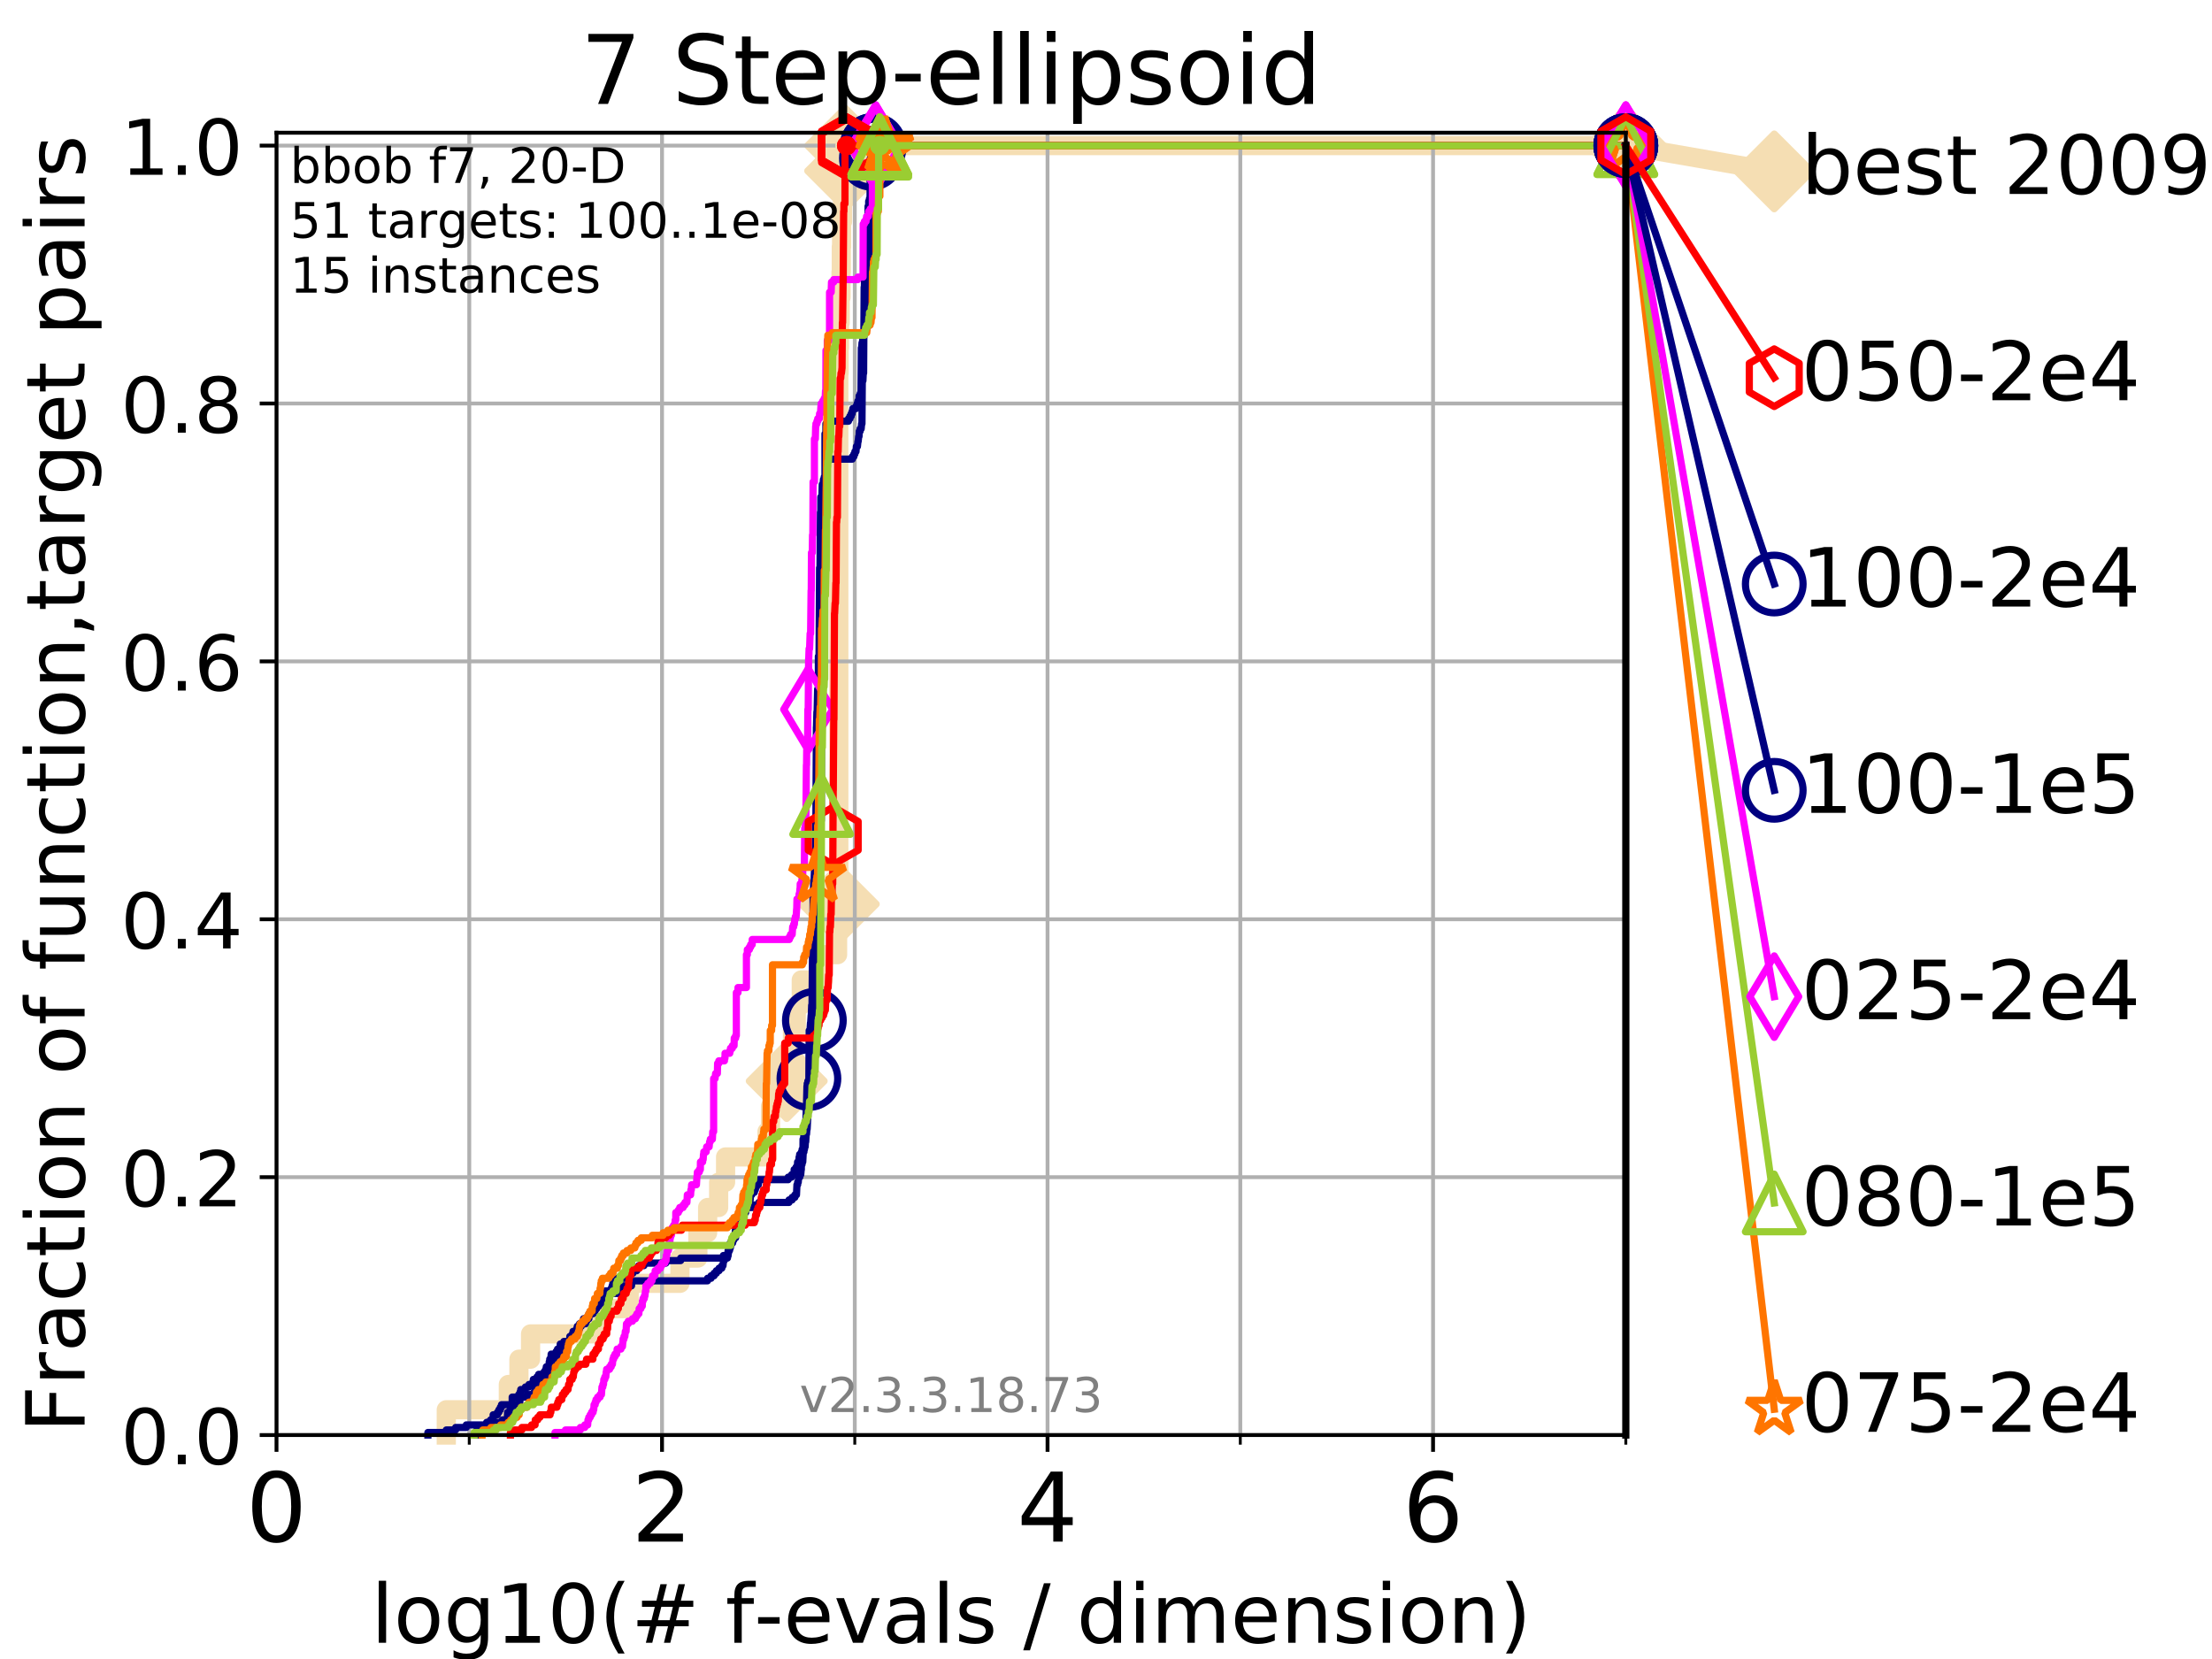 <?xml version="1.0" encoding="utf-8" standalone="no"?>
<!DOCTYPE svg PUBLIC "-//W3C//DTD SVG 1.1//EN"
  "http://www.w3.org/Graphics/SVG/1.1/DTD/svg11.dtd">
<!-- Created with matplotlib (https://matplotlib.org/) -->
<svg height="345.6pt" version="1.1" viewBox="0 0 460.8 345.6" width="460.8pt" xmlns="http://www.w3.org/2000/svg" xmlns:xlink="http://www.w3.org/1999/xlink">
 <defs>
  <style type="text/css">
*{stroke-linecap:butt;stroke-linejoin:round;}
  </style>
 </defs>
 <g id="figure_1">
  <g id="patch_1">
   <path d="M 0 345.6 
L 460.8 345.6 
L 460.8 0 
L 0 0 
z
" style="fill:#ffffff;"/>
  </g>
  <g id="axes_1">
   <g id="patch_2">
    <path d="M 57.6 298.944 
L 338.688 298.944 
L 338.688 27.648 
L 57.6 27.648 
z
" style="fill:#ffffff;"/>
   </g>
   <g id="line2d_1">
    <path d="M 92.969 298.944 
L 92.969 293.677 
L 105.897 293.677 
L 105.897 288.41 
L 108.103 288.41 
L 108.103 283.143 
L 110.527 283.143 
L 110.527 277.877 
L 124.576 277.877 
L 124.576 272.61 
L 131.069 272.61 
L 131.069 267.343 
L 141.648 267.343 
L 141.648 262.076 
L 145.378 262.076 
L 145.378 256.809 
L 147.414 256.809 
L 147.414 251.542 
L 149.709 251.542 
L 149.709 246.275 
L 151.154 246.275 
L 151.154 241.009 
L 159.778 241.009 
L 159.778 235.742 
L 160.509 235.742 
L 160.509 230.475 
L 163.887 230.475 
L 163.887 225.208 
L 164.568 225.208 
L 164.568 219.941 
L 165.089 219.941 
L 165.089 214.674 
L 165.877 214.674 
L 165.877 209.407 
L 166.92 209.407 
L 166.92 204.141 
L 171.493 204.141 
L 171.493 198.874 
L 174.484 198.874 
L 174.484 193.607 
L 174.736 193.607 
L 174.736 188.34 
L 174.737 188.34 
L 174.737 77.736 
L 174.806 77.736 
L 174.806 72.469 
L 174.882 72.469 
L 174.882 67.202 
L 175.026 67.202 
L 175.026 61.935 
L 175.2 61.935 
L 175.2 56.668 
L 175.256 56.668 
L 175.256 51.402 
L 175.322 51.402 
L 175.322 46.135 
L 175.524 46.135 
L 175.524 40.868 
L 175.816 40.868 
L 175.816 35.601 
L 176.057 35.601 
L 176.057 30.334 
L 338.688 30.334 
" style="fill:none;stroke:#f5deb3;stroke-linecap:square;stroke-width:4;"/>
   </g>
   <g id="line2d_2">
    <defs>
     <path d="M -0 7.778 
L 7.778 0 
L 0 -7.778 
L -7.778 -0 
z
" id="m108505369a" style="stroke:#f5deb3;stroke-linejoin:miter;stroke-width:1.5;"/>
    </defs>
    <g>
     <use style="fill:#f5deb3;stroke:#f5deb3;stroke-linejoin:miter;stroke-width:1.5;" x="163.887" xlink:href="#m108505369a" y="225.208"/>
     <use style="fill:#f5deb3;stroke:#f5deb3;stroke-linejoin:miter;stroke-width:1.5;" x="174.737" xlink:href="#m108505369a" y="188.34"/>
     <use style="fill:#f5deb3;stroke:#f5deb3;stroke-linejoin:miter;stroke-width:1.5;" x="176.057" xlink:href="#m108505369a" y="35.601"/>
     <use style="fill:#f5deb3;stroke:#f5deb3;stroke-linejoin:miter;stroke-width:1.5;" x="176.057" xlink:href="#m108505369a" y="30.334"/>
     <use style="fill:#f5deb3;stroke:#f5deb3;stroke-linejoin:miter;stroke-width:1.5;" x="338.688" xlink:href="#m108505369a" y="30.334"/>
    </g>
   </g>
   <g id="line2d_3">
    <path style="fill:none;stroke:#f5deb3;stroke-linecap:square;stroke-width:4;"/>
    <g/>
   </g>
   <g id="line2d_4">
    <path d="M 338.688 30.334 
L 369.608 35.706 
" style="fill:none;stroke:#f5deb3;stroke-linecap:square;stroke-width:4;"/>
    <g>
     <use style="fill:#f5deb3;stroke:#f5deb3;stroke-linejoin:miter;stroke-width:1.5;" x="338.688" xlink:href="#m108505369a" y="30.334"/>
     <use style="fill:#f5deb3;stroke:#f5deb3;stroke-linejoin:miter;stroke-width:1.5;" x="369.608" xlink:href="#m108505369a" y="35.706"/>
    </g>
   </g>
   <g id="matplotlib.axis_1">
    <g id="xtick_1">
     <g id="line2d_5">
      <path clip-path="url(#p4ad21cab24)" d="M 57.6 298.944 
L 57.6 27.648 
" style="fill:none;stroke:#b0b0b0;stroke-linecap:square;stroke-width:0.8;"/>
     </g>
     <g id="line2d_6">
      <defs>
       <path d="M 0 0 
L 0 3.5 
" id="m8aaaaec19f" style="stroke:#000000;stroke-width:0.8;"/>
      </defs>
      <g>
       <use style="stroke:#000000;stroke-width:0.8;" x="57.6" xlink:href="#m8aaaaec19f" y="298.944"/>
      </g>
     </g>
     <g id="text_1">
      <!-- 0 -->
      <defs>
       <path d="M 31.781 66.406 
Q 24.172 66.406 20.328 58.906 
Q 16.5 51.422 16.5 36.375 
Q 16.5 21.391 20.328 13.891 
Q 24.172 6.391 31.781 6.391 
Q 39.453 6.391 43.281 13.891 
Q 47.125 21.391 47.125 36.375 
Q 47.125 51.422 43.281 58.906 
Q 39.453 66.406 31.781 66.406 
z
M 31.781 74.219 
Q 44.047 74.219 50.516 64.516 
Q 56.984 54.828 56.984 36.375 
Q 56.984 17.969 50.516 8.266 
Q 44.047 -1.422 31.781 -1.422 
Q 19.531 -1.422 13.062 8.266 
Q 6.594 17.969 6.594 36.375 
Q 6.594 54.828 13.062 64.516 
Q 19.531 74.219 31.781 74.219 
z
" id="DejaVuSans-48"/>
      </defs>
      <g transform="translate(51.237 321.141)scale(0.2 -0.2)">
       <use xlink:href="#DejaVuSans-48"/>
      </g>
     </g>
    </g>
    <g id="xtick_2">
     <g id="line2d_7">
      <path clip-path="url(#p4ad21cab24)" d="M 137.911 298.944 
L 137.911 27.648 
" style="fill:none;stroke:#b0b0b0;stroke-linecap:square;stroke-width:0.8;"/>
     </g>
     <g id="line2d_8">
      <g>
       <use style="stroke:#000000;stroke-width:0.8;" x="137.911" xlink:href="#m8aaaaec19f" y="298.944"/>
      </g>
     </g>
     <g id="text_2">
      <!-- 2 -->
      <defs>
       <path d="M 19.188 8.297 
L 53.609 8.297 
L 53.609 0 
L 7.328 0 
L 7.328 8.297 
Q 12.938 14.109 22.625 23.891 
Q 32.328 33.688 34.812 36.531 
Q 39.547 41.844 41.422 45.531 
Q 43.312 49.219 43.312 52.781 
Q 43.312 58.594 39.234 62.25 
Q 35.156 65.922 28.609 65.922 
Q 23.969 65.922 18.812 64.312 
Q 13.672 62.703 7.812 59.422 
L 7.812 69.391 
Q 13.766 71.781 18.938 73 
Q 24.125 74.219 28.422 74.219 
Q 39.75 74.219 46.484 68.547 
Q 53.219 62.891 53.219 53.422 
Q 53.219 48.922 51.531 44.891 
Q 49.859 40.875 45.406 35.406 
Q 44.188 33.984 37.641 27.219 
Q 31.109 20.453 19.188 8.297 
z
" id="DejaVuSans-50"/>
      </defs>
      <g transform="translate(131.548 321.141)scale(0.2 -0.2)">
       <use xlink:href="#DejaVuSans-50"/>
      </g>
     </g>
    </g>
    <g id="xtick_3">
     <g id="line2d_9">
      <path clip-path="url(#p4ad21cab24)" d="M 218.222 298.944 
L 218.222 27.648 
" style="fill:none;stroke:#b0b0b0;stroke-linecap:square;stroke-width:0.8;"/>
     </g>
     <g id="line2d_10">
      <g>
       <use style="stroke:#000000;stroke-width:0.8;" x="218.222" xlink:href="#m8aaaaec19f" y="298.944"/>
      </g>
     </g>
     <g id="text_3">
      <!-- 4 -->
      <defs>
       <path d="M 37.797 64.312 
L 12.891 25.391 
L 37.797 25.391 
z
M 35.203 72.906 
L 47.609 72.906 
L 47.609 25.391 
L 58.016 25.391 
L 58.016 17.188 
L 47.609 17.188 
L 47.609 0 
L 37.797 0 
L 37.797 17.188 
L 4.891 17.188 
L 4.891 26.703 
z
" id="DejaVuSans-52"/>
      </defs>
      <g transform="translate(211.859 321.141)scale(0.2 -0.2)">
       <use xlink:href="#DejaVuSans-52"/>
      </g>
     </g>
    </g>
    <g id="xtick_4">
     <g id="line2d_11">
      <path clip-path="url(#p4ad21cab24)" d="M 298.533 298.944 
L 298.533 27.648 
" style="fill:none;stroke:#b0b0b0;stroke-linecap:square;stroke-width:0.8;"/>
     </g>
     <g id="line2d_12">
      <g>
       <use style="stroke:#000000;stroke-width:0.8;" x="298.533" xlink:href="#m8aaaaec19f" y="298.944"/>
      </g>
     </g>
     <g id="text_4">
      <!-- 6 -->
      <defs>
       <path d="M 33.016 40.375 
Q 26.375 40.375 22.484 35.828 
Q 18.609 31.297 18.609 23.391 
Q 18.609 15.531 22.484 10.953 
Q 26.375 6.391 33.016 6.391 
Q 39.656 6.391 43.531 10.953 
Q 47.406 15.531 47.406 23.391 
Q 47.406 31.297 43.531 35.828 
Q 39.656 40.375 33.016 40.375 
z
M 52.594 71.297 
L 52.594 62.312 
Q 48.875 64.062 45.094 64.984 
Q 41.312 65.922 37.594 65.922 
Q 27.828 65.922 22.672 59.328 
Q 17.531 52.734 16.797 39.406 
Q 19.672 43.656 24.016 45.922 
Q 28.375 48.188 33.594 48.188 
Q 44.578 48.188 50.953 41.516 
Q 57.328 34.859 57.328 23.391 
Q 57.328 12.156 50.688 5.359 
Q 44.047 -1.422 33.016 -1.422 
Q 20.359 -1.422 13.672 8.266 
Q 6.984 17.969 6.984 36.375 
Q 6.984 53.656 15.188 63.938 
Q 23.391 74.219 37.203 74.219 
Q 40.922 74.219 44.703 73.484 
Q 48.484 72.75 52.594 71.297 
z
" id="DejaVuSans-54"/>
      </defs>
      <g transform="translate(292.17 321.141)scale(0.2 -0.2)">
       <use xlink:href="#DejaVuSans-54"/>
      </g>
     </g>
    </g>
    <g id="xtick_5">
     <g id="line2d_13">
      <path clip-path="url(#p4ad21cab24)" d="M 97.755 298.944 
L 97.755 27.648 
" style="fill:none;stroke:#b0b0b0;stroke-linecap:square;stroke-width:0.8;"/>
     </g>
     <g id="line2d_14">
      <defs>
       <path d="M 0 0 
L 0 2 
" id="m42c7ddb402" style="stroke:#000000;stroke-width:0.6;"/>
      </defs>
      <g>
       <use style="stroke:#000000;stroke-width:0.6;" x="97.755" xlink:href="#m42c7ddb402" y="298.944"/>
      </g>
     </g>
    </g>
    <g id="xtick_6">
     <g id="line2d_15">
      <path clip-path="url(#p4ad21cab24)" d="M 178.066 298.944 
L 178.066 27.648 
" style="fill:none;stroke:#b0b0b0;stroke-linecap:square;stroke-width:0.8;"/>
     </g>
     <g id="line2d_16">
      <g>
       <use style="stroke:#000000;stroke-width:0.6;" x="178.066" xlink:href="#m42c7ddb402" y="298.944"/>
      </g>
     </g>
    </g>
    <g id="xtick_7">
     <g id="line2d_17">
      <path clip-path="url(#p4ad21cab24)" d="M 258.377 298.944 
L 258.377 27.648 
" style="fill:none;stroke:#b0b0b0;stroke-linecap:square;stroke-width:0.8;"/>
     </g>
     <g id="line2d_18">
      <g>
       <use style="stroke:#000000;stroke-width:0.6;" x="258.377" xlink:href="#m42c7ddb402" y="298.944"/>
      </g>
     </g>
    </g>
    <g id="xtick_8">
     <g id="line2d_19">
      <path clip-path="url(#p4ad21cab24)" d="M 338.688 298.944 
L 338.688 27.648 
" style="fill:none;stroke:#b0b0b0;stroke-linecap:square;stroke-width:0.8;"/>
     </g>
     <g id="line2d_20">
      <g>
       <use style="stroke:#000000;stroke-width:0.6;" x="338.688" xlink:href="#m42c7ddb402" y="298.944"/>
      </g>
     </g>
    </g>
    <g id="text_5">
     <!-- log10(# f-evals / dimension) -->
     <defs>
      <path d="M 9.422 75.984 
L 18.406 75.984 
L 18.406 0 
L 9.422 0 
z
" id="DejaVuSans-108"/>
      <path d="M 30.609 48.391 
Q 23.391 48.391 19.188 42.75 
Q 14.984 37.109 14.984 27.297 
Q 14.984 17.484 19.156 11.844 
Q 23.344 6.203 30.609 6.203 
Q 37.797 6.203 41.984 11.859 
Q 46.188 17.531 46.188 27.297 
Q 46.188 37.016 41.984 42.703 
Q 37.797 48.391 30.609 48.391 
z
M 30.609 56 
Q 42.328 56 49.016 48.375 
Q 55.719 40.766 55.719 27.297 
Q 55.719 13.875 49.016 6.219 
Q 42.328 -1.422 30.609 -1.422 
Q 18.844 -1.422 12.172 6.219 
Q 5.516 13.875 5.516 27.297 
Q 5.516 40.766 12.172 48.375 
Q 18.844 56 30.609 56 
z
" id="DejaVuSans-111"/>
      <path d="M 45.406 27.984 
Q 45.406 37.75 41.375 43.109 
Q 37.359 48.484 30.078 48.484 
Q 22.859 48.484 18.828 43.109 
Q 14.797 37.75 14.797 27.984 
Q 14.797 18.266 18.828 12.891 
Q 22.859 7.516 30.078 7.516 
Q 37.359 7.516 41.375 12.891 
Q 45.406 18.266 45.406 27.984 
z
M 54.391 6.781 
Q 54.391 -7.172 48.188 -13.984 
Q 42 -20.797 29.203 -20.797 
Q 24.469 -20.797 20.266 -20.094 
Q 16.062 -19.391 12.109 -17.922 
L 12.109 -9.188 
Q 16.062 -11.328 19.922 -12.344 
Q 23.781 -13.375 27.781 -13.375 
Q 36.625 -13.375 41.016 -8.766 
Q 45.406 -4.156 45.406 5.172 
L 45.406 9.625 
Q 42.625 4.781 38.281 2.391 
Q 33.938 0 27.875 0 
Q 17.828 0 11.672 7.656 
Q 5.516 15.328 5.516 27.984 
Q 5.516 40.672 11.672 48.328 
Q 17.828 56 27.875 56 
Q 33.938 56 38.281 53.609 
Q 42.625 51.219 45.406 46.391 
L 45.406 54.688 
L 54.391 54.688 
z
" id="DejaVuSans-103"/>
      <path d="M 12.406 8.297 
L 28.516 8.297 
L 28.516 63.922 
L 10.984 60.406 
L 10.984 69.391 
L 28.422 72.906 
L 38.281 72.906 
L 38.281 8.297 
L 54.391 8.297 
L 54.391 0 
L 12.406 0 
z
" id="DejaVuSans-49"/>
      <path d="M 31 75.875 
Q 24.469 64.656 21.281 53.656 
Q 18.109 42.672 18.109 31.391 
Q 18.109 20.125 21.312 9.062 
Q 24.516 -2 31 -13.188 
L 23.188 -13.188 
Q 15.875 -1.703 12.234 9.375 
Q 8.594 20.453 8.594 31.391 
Q 8.594 42.281 12.203 53.312 
Q 15.828 64.359 23.188 75.875 
z
" id="DejaVuSans-40"/>
      <path d="M 51.125 44 
L 36.922 44 
L 32.812 27.688 
L 47.125 27.688 
z
M 43.797 71.781 
L 38.719 51.516 
L 52.984 51.516 
L 58.109 71.781 
L 65.922 71.781 
L 60.891 51.516 
L 76.125 51.516 
L 76.125 44 
L 58.984 44 
L 54.984 27.688 
L 70.516 27.688 
L 70.516 20.219 
L 53.078 20.219 
L 48 0 
L 40.188 0 
L 45.219 20.219 
L 30.906 20.219 
L 25.875 0 
L 18.016 0 
L 23.094 20.219 
L 7.719 20.219 
L 7.719 27.688 
L 24.906 27.688 
L 29 44 
L 13.281 44 
L 13.281 51.516 
L 30.906 51.516 
L 35.891 71.781 
z
" id="DejaVuSans-35"/>
      <path id="DejaVuSans-32"/>
      <path d="M 37.109 75.984 
L 37.109 68.5 
L 28.516 68.5 
Q 23.688 68.5 21.797 66.547 
Q 19.922 64.594 19.922 59.516 
L 19.922 54.688 
L 34.719 54.688 
L 34.719 47.703 
L 19.922 47.703 
L 19.922 0 
L 10.891 0 
L 10.891 47.703 
L 2.297 47.703 
L 2.297 54.688 
L 10.891 54.688 
L 10.891 58.5 
Q 10.891 67.625 15.141 71.797 
Q 19.391 75.984 28.609 75.984 
z
" id="DejaVuSans-102"/>
      <path d="M 4.891 31.391 
L 31.203 31.391 
L 31.203 23.391 
L 4.891 23.391 
z
" id="DejaVuSans-45"/>
      <path d="M 56.203 29.594 
L 56.203 25.203 
L 14.891 25.203 
Q 15.484 15.922 20.484 11.062 
Q 25.484 6.203 34.422 6.203 
Q 39.594 6.203 44.453 7.469 
Q 49.312 8.734 54.109 11.281 
L 54.109 2.781 
Q 49.266 0.734 44.188 -0.344 
Q 39.109 -1.422 33.891 -1.422 
Q 20.797 -1.422 13.156 6.188 
Q 5.516 13.812 5.516 26.812 
Q 5.516 40.234 12.766 48.109 
Q 20.016 56 32.328 56 
Q 43.359 56 49.781 48.891 
Q 56.203 41.797 56.203 29.594 
z
M 47.219 32.234 
Q 47.125 39.594 43.094 43.984 
Q 39.062 48.391 32.422 48.391 
Q 24.906 48.391 20.391 44.141 
Q 15.875 39.891 15.188 32.172 
z
" id="DejaVuSans-101"/>
      <path d="M 2.984 54.688 
L 12.5 54.688 
L 29.594 8.797 
L 46.688 54.688 
L 56.203 54.688 
L 35.688 0 
L 23.484 0 
z
" id="DejaVuSans-118"/>
      <path d="M 34.281 27.484 
Q 23.391 27.484 19.188 25 
Q 14.984 22.516 14.984 16.5 
Q 14.984 11.719 18.141 8.906 
Q 21.297 6.109 26.703 6.109 
Q 34.188 6.109 38.703 11.406 
Q 43.219 16.703 43.219 25.484 
L 43.219 27.484 
z
M 52.203 31.203 
L 52.203 0 
L 43.219 0 
L 43.219 8.297 
Q 40.141 3.328 35.547 0.953 
Q 30.953 -1.422 24.312 -1.422 
Q 15.922 -1.422 10.953 3.297 
Q 6 8.016 6 15.922 
Q 6 25.141 12.172 29.828 
Q 18.359 34.516 30.609 34.516 
L 43.219 34.516 
L 43.219 35.406 
Q 43.219 41.609 39.141 45 
Q 35.062 48.391 27.688 48.391 
Q 23 48.391 18.547 47.266 
Q 14.109 46.141 10.016 43.891 
L 10.016 52.203 
Q 14.938 54.109 19.578 55.047 
Q 24.219 56 28.609 56 
Q 40.484 56 46.344 49.844 
Q 52.203 43.703 52.203 31.203 
z
" id="DejaVuSans-97"/>
      <path d="M 44.281 53.078 
L 44.281 44.578 
Q 40.484 46.531 36.375 47.5 
Q 32.281 48.484 27.875 48.484 
Q 21.188 48.484 17.844 46.438 
Q 14.5 44.391 14.5 40.281 
Q 14.5 37.156 16.891 35.375 
Q 19.281 33.594 26.516 31.984 
L 29.594 31.297 
Q 39.156 29.25 43.188 25.516 
Q 47.219 21.781 47.219 15.094 
Q 47.219 7.469 41.188 3.016 
Q 35.156 -1.422 24.609 -1.422 
Q 20.219 -1.422 15.453 -0.562 
Q 10.688 0.297 5.422 2 
L 5.422 11.281 
Q 10.406 8.688 15.234 7.391 
Q 20.062 6.109 24.812 6.109 
Q 31.156 6.109 34.562 8.281 
Q 37.984 10.453 37.984 14.406 
Q 37.984 18.062 35.516 20.016 
Q 33.062 21.969 24.703 23.781 
L 21.578 24.516 
Q 13.234 26.266 9.516 29.906 
Q 5.812 33.547 5.812 39.891 
Q 5.812 47.609 11.281 51.797 
Q 16.75 56 26.812 56 
Q 31.781 56 36.172 55.266 
Q 40.578 54.547 44.281 53.078 
z
" id="DejaVuSans-115"/>
      <path d="M 25.391 72.906 
L 33.688 72.906 
L 8.297 -9.281 
L 0 -9.281 
z
" id="DejaVuSans-47"/>
      <path d="M 45.406 46.391 
L 45.406 75.984 
L 54.391 75.984 
L 54.391 0 
L 45.406 0 
L 45.406 8.203 
Q 42.578 3.328 38.25 0.953 
Q 33.938 -1.422 27.875 -1.422 
Q 17.969 -1.422 11.734 6.484 
Q 5.516 14.406 5.516 27.297 
Q 5.516 40.188 11.734 48.094 
Q 17.969 56 27.875 56 
Q 33.938 56 38.25 53.625 
Q 42.578 51.266 45.406 46.391 
z
M 14.797 27.297 
Q 14.797 17.391 18.875 11.75 
Q 22.953 6.109 30.078 6.109 
Q 37.203 6.109 41.297 11.75 
Q 45.406 17.391 45.406 27.297 
Q 45.406 37.203 41.297 42.844 
Q 37.203 48.484 30.078 48.484 
Q 22.953 48.484 18.875 42.844 
Q 14.797 37.203 14.797 27.297 
z
" id="DejaVuSans-100"/>
      <path d="M 9.422 54.688 
L 18.406 54.688 
L 18.406 0 
L 9.422 0 
z
M 9.422 75.984 
L 18.406 75.984 
L 18.406 64.594 
L 9.422 64.594 
z
" id="DejaVuSans-105"/>
      <path d="M 52 44.188 
Q 55.375 50.25 60.062 53.125 
Q 64.75 56 71.094 56 
Q 79.641 56 84.281 50.016 
Q 88.922 44.047 88.922 33.016 
L 88.922 0 
L 79.891 0 
L 79.891 32.719 
Q 79.891 40.578 77.094 44.375 
Q 74.312 48.188 68.609 48.188 
Q 61.625 48.188 57.562 43.547 
Q 53.516 38.922 53.516 30.906 
L 53.516 0 
L 44.484 0 
L 44.484 32.719 
Q 44.484 40.625 41.703 44.406 
Q 38.922 48.188 33.109 48.188 
Q 26.219 48.188 22.156 43.531 
Q 18.109 38.875 18.109 30.906 
L 18.109 0 
L 9.078 0 
L 9.078 54.688 
L 18.109 54.688 
L 18.109 46.188 
Q 21.188 51.219 25.484 53.609 
Q 29.781 56 35.688 56 
Q 41.656 56 45.828 52.969 
Q 50 49.953 52 44.188 
z
" id="DejaVuSans-109"/>
      <path d="M 54.891 33.016 
L 54.891 0 
L 45.906 0 
L 45.906 32.719 
Q 45.906 40.484 42.875 44.328 
Q 39.844 48.188 33.797 48.188 
Q 26.516 48.188 22.312 43.547 
Q 18.109 38.922 18.109 30.906 
L 18.109 0 
L 9.078 0 
L 9.078 54.688 
L 18.109 54.688 
L 18.109 46.188 
Q 21.344 51.125 25.703 53.562 
Q 30.078 56 35.797 56 
Q 45.219 56 50.047 50.172 
Q 54.891 44.344 54.891 33.016 
z
" id="DejaVuSans-110"/>
      <path d="M 8.016 75.875 
L 15.828 75.875 
Q 23.141 64.359 26.781 53.312 
Q 30.422 42.281 30.422 31.391 
Q 30.422 20.453 26.781 9.375 
Q 23.141 -1.703 15.828 -13.188 
L 8.016 -13.188 
Q 14.5 -2 17.703 9.062 
Q 20.906 20.125 20.906 31.391 
Q 20.906 42.672 17.703 53.656 
Q 14.5 64.656 8.016 75.875 
z
" id="DejaVuSans-41"/>
     </defs>
     <g transform="translate(77.303 342.218)scale(0.17 -0.17)">
      <use xlink:href="#DejaVuSans-108"/>
      <use x="27.783" xlink:href="#DejaVuSans-111"/>
      <use x="88.965" xlink:href="#DejaVuSans-103"/>
      <use x="152.441" xlink:href="#DejaVuSans-49"/>
      <use x="216.064" xlink:href="#DejaVuSans-48"/>
      <use x="279.688" xlink:href="#DejaVuSans-40"/>
      <use x="318.701" xlink:href="#DejaVuSans-35"/>
      <use x="402.49" xlink:href="#DejaVuSans-32"/>
      <use x="434.277" xlink:href="#DejaVuSans-102"/>
      <use x="469.404" xlink:href="#DejaVuSans-45"/>
      <use x="505.488" xlink:href="#DejaVuSans-101"/>
      <use x="567.012" xlink:href="#DejaVuSans-118"/>
      <use x="626.191" xlink:href="#DejaVuSans-97"/>
      <use x="687.471" xlink:href="#DejaVuSans-108"/>
      <use x="715.254" xlink:href="#DejaVuSans-115"/>
      <use x="767.354" xlink:href="#DejaVuSans-32"/>
      <use x="799.141" xlink:href="#DejaVuSans-47"/>
      <use x="832.832" xlink:href="#DejaVuSans-32"/>
      <use x="864.619" xlink:href="#DejaVuSans-100"/>
      <use x="928.096" xlink:href="#DejaVuSans-105"/>
      <use x="955.879" xlink:href="#DejaVuSans-109"/>
      <use x="1053.291" xlink:href="#DejaVuSans-101"/>
      <use x="1114.814" xlink:href="#DejaVuSans-110"/>
      <use x="1178.193" xlink:href="#DejaVuSans-115"/>
      <use x="1230.293" xlink:href="#DejaVuSans-105"/>
      <use x="1258.076" xlink:href="#DejaVuSans-111"/>
      <use x="1319.258" xlink:href="#DejaVuSans-110"/>
      <use x="1382.637" xlink:href="#DejaVuSans-41"/>
     </g>
    </g>
   </g>
   <g id="matplotlib.axis_2">
    <g id="ytick_1">
     <g id="line2d_21">
      <path clip-path="url(#p4ad21cab24)" d="M 57.6 298.944 
L 338.688 298.944 
" style="fill:none;stroke:#b0b0b0;stroke-linecap:square;stroke-width:0.8;"/>
     </g>
     <g id="line2d_22">
      <defs>
       <path d="M 0 0 
L -3.5 0 
" id="m52aac80711" style="stroke:#000000;stroke-width:0.8;"/>
      </defs>
      <g>
       <use style="stroke:#000000;stroke-width:0.8;" x="57.6" xlink:href="#m52aac80711" y="298.944"/>
      </g>
     </g>
     <g id="text_6">
      <!-- 0.0 -->
      <defs>
       <path d="M 10.688 12.406 
L 21 12.406 
L 21 0 
L 10.688 0 
z
" id="DejaVuSans-46"/>
      </defs>
      <g transform="translate(25.155 305.023)scale(0.16 -0.16)">
       <use xlink:href="#DejaVuSans-48"/>
       <use x="63.623" xlink:href="#DejaVuSans-46"/>
       <use x="95.41" xlink:href="#DejaVuSans-48"/>
      </g>
     </g>
    </g>
    <g id="ytick_2">
     <g id="line2d_23">
      <path clip-path="url(#p4ad21cab24)" d="M 57.6 245.222 
L 338.688 245.222 
" style="fill:none;stroke:#b0b0b0;stroke-linecap:square;stroke-width:0.8;"/>
     </g>
     <g id="line2d_24">
      <g>
       <use style="stroke:#000000;stroke-width:0.8;" x="57.6" xlink:href="#m52aac80711" y="245.222"/>
      </g>
     </g>
     <g id="text_7">
      <!-- 0.2 -->
      <g transform="translate(25.155 251.301)scale(0.16 -0.16)">
       <use xlink:href="#DejaVuSans-48"/>
       <use x="63.623" xlink:href="#DejaVuSans-46"/>
       <use x="95.41" xlink:href="#DejaVuSans-50"/>
      </g>
     </g>
    </g>
    <g id="ytick_3">
     <g id="line2d_25">
      <path clip-path="url(#p4ad21cab24)" d="M 57.6 191.5 
L 338.688 191.5 
" style="fill:none;stroke:#b0b0b0;stroke-linecap:square;stroke-width:0.8;"/>
     </g>
     <g id="line2d_26">
      <g>
       <use style="stroke:#000000;stroke-width:0.8;" x="57.6" xlink:href="#m52aac80711" y="191.5"/>
      </g>
     </g>
     <g id="text_8">
      <!-- 0.4 -->
      <g transform="translate(25.155 197.579)scale(0.16 -0.16)">
       <use xlink:href="#DejaVuSans-48"/>
       <use x="63.623" xlink:href="#DejaVuSans-46"/>
       <use x="95.41" xlink:href="#DejaVuSans-52"/>
      </g>
     </g>
    </g>
    <g id="ytick_4">
     <g id="line2d_27">
      <path clip-path="url(#p4ad21cab24)" d="M 57.6 137.778 
L 338.688 137.778 
" style="fill:none;stroke:#b0b0b0;stroke-linecap:square;stroke-width:0.8;"/>
     </g>
     <g id="line2d_28">
      <g>
       <use style="stroke:#000000;stroke-width:0.8;" x="57.6" xlink:href="#m52aac80711" y="137.778"/>
      </g>
     </g>
     <g id="text_9">
      <!-- 0.6 -->
      <g transform="translate(25.155 143.857)scale(0.16 -0.16)">
       <use xlink:href="#DejaVuSans-48"/>
       <use x="63.623" xlink:href="#DejaVuSans-46"/>
       <use x="95.41" xlink:href="#DejaVuSans-54"/>
      </g>
     </g>
    </g>
    <g id="ytick_5">
     <g id="line2d_29">
      <path clip-path="url(#p4ad21cab24)" d="M 57.6 84.056 
L 338.688 84.056 
" style="fill:none;stroke:#b0b0b0;stroke-linecap:square;stroke-width:0.8;"/>
     </g>
     <g id="line2d_30">
      <g>
       <use style="stroke:#000000;stroke-width:0.8;" x="57.6" xlink:href="#m52aac80711" y="84.056"/>
      </g>
     </g>
     <g id="text_10">
      <!-- 0.8 -->
      <defs>
       <path d="M 31.781 34.625 
Q 24.75 34.625 20.719 30.859 
Q 16.703 27.094 16.703 20.516 
Q 16.703 13.922 20.719 10.156 
Q 24.75 6.391 31.781 6.391 
Q 38.812 6.391 42.859 10.172 
Q 46.922 13.969 46.922 20.516 
Q 46.922 27.094 42.891 30.859 
Q 38.875 34.625 31.781 34.625 
z
M 21.922 38.812 
Q 15.578 40.375 12.031 44.719 
Q 8.5 49.078 8.5 55.328 
Q 8.5 64.062 14.719 69.141 
Q 20.953 74.219 31.781 74.219 
Q 42.672 74.219 48.875 69.141 
Q 55.078 64.062 55.078 55.328 
Q 55.078 49.078 51.531 44.719 
Q 48 40.375 41.703 38.812 
Q 48.828 37.156 52.797 32.312 
Q 56.781 27.484 56.781 20.516 
Q 56.781 9.906 50.312 4.234 
Q 43.844 -1.422 31.781 -1.422 
Q 19.734 -1.422 13.25 4.234 
Q 6.781 9.906 6.781 20.516 
Q 6.781 27.484 10.781 32.312 
Q 14.797 37.156 21.922 38.812 
z
M 18.312 54.391 
Q 18.312 48.734 21.844 45.562 
Q 25.391 42.391 31.781 42.391 
Q 38.141 42.391 41.719 45.562 
Q 45.312 48.734 45.312 54.391 
Q 45.312 60.062 41.719 63.234 
Q 38.141 66.406 31.781 66.406 
Q 25.391 66.406 21.844 63.234 
Q 18.312 60.062 18.312 54.391 
z
" id="DejaVuSans-56"/>
      </defs>
      <g transform="translate(25.155 90.135)scale(0.16 -0.16)">
       <use xlink:href="#DejaVuSans-48"/>
       <use x="63.623" xlink:href="#DejaVuSans-46"/>
       <use x="95.41" xlink:href="#DejaVuSans-56"/>
      </g>
     </g>
    </g>
    <g id="ytick_6">
     <g id="line2d_31">
      <path clip-path="url(#p4ad21cab24)" d="M 57.6 30.334 
L 338.688 30.334 
" style="fill:none;stroke:#b0b0b0;stroke-linecap:square;stroke-width:0.8;"/>
     </g>
     <g id="line2d_32">
      <g>
       <use style="stroke:#000000;stroke-width:0.8;" x="57.6" xlink:href="#m52aac80711" y="30.334"/>
      </g>
     </g>
     <g id="text_11">
      <!-- 1.0 -->
      <g transform="translate(25.155 36.413)scale(0.16 -0.16)">
       <use xlink:href="#DejaVuSans-49"/>
       <use x="63.623" xlink:href="#DejaVuSans-46"/>
       <use x="95.41" xlink:href="#DejaVuSans-48"/>
      </g>
     </g>
    </g>
    <g id="text_12">
     <!-- Fraction of function,target pairs -->
     <defs>
      <path d="M 9.812 72.906 
L 51.703 72.906 
L 51.703 64.594 
L 19.672 64.594 
L 19.672 43.109 
L 48.578 43.109 
L 48.578 34.812 
L 19.672 34.812 
L 19.672 0 
L 9.812 0 
z
" id="DejaVuSans-70"/>
      <path d="M 41.109 46.297 
Q 39.594 47.172 37.812 47.578 
Q 36.031 48 33.891 48 
Q 26.266 48 22.188 43.047 
Q 18.109 38.094 18.109 28.812 
L 18.109 0 
L 9.078 0 
L 9.078 54.688 
L 18.109 54.688 
L 18.109 46.188 
Q 20.953 51.172 25.484 53.578 
Q 30.031 56 36.531 56 
Q 37.453 56 38.578 55.875 
Q 39.703 55.766 41.062 55.516 
z
" id="DejaVuSans-114"/>
      <path d="M 48.781 52.594 
L 48.781 44.188 
Q 44.969 46.297 41.141 47.344 
Q 37.312 48.391 33.406 48.391 
Q 24.656 48.391 19.812 42.844 
Q 14.984 37.312 14.984 27.297 
Q 14.984 17.281 19.812 11.734 
Q 24.656 6.203 33.406 6.203 
Q 37.312 6.203 41.141 7.25 
Q 44.969 8.297 48.781 10.406 
L 48.781 2.094 
Q 45.016 0.344 40.984 -0.531 
Q 36.969 -1.422 32.422 -1.422 
Q 20.062 -1.422 12.781 6.344 
Q 5.516 14.109 5.516 27.297 
Q 5.516 40.672 12.859 48.328 
Q 20.219 56 33.016 56 
Q 37.156 56 41.109 55.141 
Q 45.062 54.297 48.781 52.594 
z
" id="DejaVuSans-99"/>
      <path d="M 18.312 70.219 
L 18.312 54.688 
L 36.812 54.688 
L 36.812 47.703 
L 18.312 47.703 
L 18.312 18.016 
Q 18.312 11.328 20.141 9.422 
Q 21.969 7.516 27.594 7.516 
L 36.812 7.516 
L 36.812 0 
L 27.594 0 
Q 17.188 0 13.234 3.875 
Q 9.281 7.766 9.281 18.016 
L 9.281 47.703 
L 2.688 47.703 
L 2.688 54.688 
L 9.281 54.688 
L 9.281 70.219 
z
" id="DejaVuSans-116"/>
      <path d="M 8.5 21.578 
L 8.5 54.688 
L 17.484 54.688 
L 17.484 21.922 
Q 17.484 14.156 20.5 10.266 
Q 23.531 6.391 29.594 6.391 
Q 36.859 6.391 41.078 11.031 
Q 45.312 15.672 45.312 23.688 
L 45.312 54.688 
L 54.297 54.688 
L 54.297 0 
L 45.312 0 
L 45.312 8.406 
Q 42.047 3.422 37.719 1 
Q 33.406 -1.422 27.688 -1.422 
Q 18.266 -1.422 13.375 4.438 
Q 8.5 10.297 8.5 21.578 
z
M 31.109 56 
z
" id="DejaVuSans-117"/>
      <path d="M 11.719 12.406 
L 22.016 12.406 
L 22.016 4 
L 14.016 -11.625 
L 7.719 -11.625 
L 11.719 4 
z
" id="DejaVuSans-44"/>
      <path d="M 18.109 8.203 
L 18.109 -20.797 
L 9.078 -20.797 
L 9.078 54.688 
L 18.109 54.688 
L 18.109 46.391 
Q 20.953 51.266 25.266 53.625 
Q 29.594 56 35.594 56 
Q 45.562 56 51.781 48.094 
Q 58.016 40.188 58.016 27.297 
Q 58.016 14.406 51.781 6.484 
Q 45.562 -1.422 35.594 -1.422 
Q 29.594 -1.422 25.266 0.953 
Q 20.953 3.328 18.109 8.203 
z
M 48.688 27.297 
Q 48.688 37.203 44.609 42.844 
Q 40.531 48.484 33.406 48.484 
Q 26.266 48.484 22.188 42.844 
Q 18.109 37.203 18.109 27.297 
Q 18.109 17.391 22.188 11.75 
Q 26.266 6.109 33.406 6.109 
Q 40.531 6.109 44.609 11.75 
Q 48.688 17.391 48.688 27.297 
z
" id="DejaVuSans-112"/>
     </defs>
     <g transform="translate(17.62 298.435)rotate(-90)scale(0.17 -0.17)">
      <use xlink:href="#DejaVuSans-70"/>
      <use x="57.41" xlink:href="#DejaVuSans-114"/>
      <use x="98.523" xlink:href="#DejaVuSans-97"/>
      <use x="159.803" xlink:href="#DejaVuSans-99"/>
      <use x="214.783" xlink:href="#DejaVuSans-116"/>
      <use x="253.992" xlink:href="#DejaVuSans-105"/>
      <use x="281.775" xlink:href="#DejaVuSans-111"/>
      <use x="342.957" xlink:href="#DejaVuSans-110"/>
      <use x="406.336" xlink:href="#DejaVuSans-32"/>
      <use x="438.123" xlink:href="#DejaVuSans-111"/>
      <use x="499.305" xlink:href="#DejaVuSans-102"/>
      <use x="534.51" xlink:href="#DejaVuSans-32"/>
      <use x="566.297" xlink:href="#DejaVuSans-102"/>
      <use x="601.502" xlink:href="#DejaVuSans-117"/>
      <use x="664.881" xlink:href="#DejaVuSans-110"/>
      <use x="728.26" xlink:href="#DejaVuSans-99"/>
      <use x="783.24" xlink:href="#DejaVuSans-116"/>
      <use x="822.449" xlink:href="#DejaVuSans-105"/>
      <use x="850.232" xlink:href="#DejaVuSans-111"/>
      <use x="911.414" xlink:href="#DejaVuSans-110"/>
      <use x="974.793" xlink:href="#DejaVuSans-44"/>
      <use x="1006.58" xlink:href="#DejaVuSans-116"/>
      <use x="1045.789" xlink:href="#DejaVuSans-97"/>
      <use x="1107.068" xlink:href="#DejaVuSans-114"/>
      <use x="1148.166" xlink:href="#DejaVuSans-103"/>
      <use x="1211.643" xlink:href="#DejaVuSans-101"/>
      <use x="1273.166" xlink:href="#DejaVuSans-116"/>
      <use x="1312.375" xlink:href="#DejaVuSans-32"/>
      <use x="1344.162" xlink:href="#DejaVuSans-112"/>
      <use x="1407.639" xlink:href="#DejaVuSans-97"/>
      <use x="1468.918" xlink:href="#DejaVuSans-105"/>
      <use x="1496.701" xlink:href="#DejaVuSans-114"/>
      <use x="1537.814" xlink:href="#DejaVuSans-115"/>
     </g>
    </g>
   </g>
   <g id="line2d_33">
    <defs>
     <path d="M 0 1.5 
C 0.398 1.5 0.779 1.342 1.061 1.061 
C 1.342 0.779 1.5 0.398 1.5 0 
C 1.5 -0.398 1.342 -0.779 1.061 -1.061 
C 0.779 -1.342 0.398 -1.5 0 -1.5 
C -0.398 -1.5 -0.779 -1.342 -1.061 -1.061 
C -1.342 -0.779 -1.5 -0.398 -1.5 0 
C -1.5 0.398 -1.342 0.779 -1.061 1.061 
C -0.779 1.342 -0.398 1.5 0 1.5 
z
" id="m958007f96f" style="stroke:#f5deb3;"/>
    </defs>
    <g>
     <use style="fill:#f5deb3;stroke:#f5deb3;" x="176.057" xlink:href="#m958007f96f" y="30.334"/>
     <use style="fill:#f5deb3;stroke:#f5deb3;" x="176.057" xlink:href="#m958007f96f" y="30.334"/>
    </g>
   </g>
   <g id="line2d_34">
    <defs>
     <path d="M 0 1.5 
C 0.398 1.5 0.779 1.342 1.061 1.061 
C 1.342 0.779 1.5 0.398 1.5 0 
C 1.5 -0.398 1.342 -0.779 1.061 -1.061 
C 0.779 -1.342 0.398 -1.5 0 -1.5 
C -0.398 -1.5 -0.779 -1.342 -1.061 -1.061 
C -1.342 -0.779 -1.5 -0.398 -1.5 0 
C -1.5 0.398 -1.342 0.779 -1.061 1.061 
C -0.779 1.342 -0.398 1.5 0 1.5 
z
" id="m692a527275" style="stroke:#000080;"/>
    </defs>
    <g>
     <use style="fill:#000080;stroke:#000080;" x="181.73" xlink:href="#m692a527275" y="30.334"/>
     <use style="fill:#000080;stroke:#000080;" x="181.73" xlink:href="#m692a527275" y="30.334"/>
    </g>
   </g>
   <g id="line2d_35">
    <path d="M 99.338 298.944 
L 99.338 297.891 
L 100.193 297.891 
L 100.193 297.364 
L 101.08 297.364 
L 101.08 296.837 
L 101.577 296.837 
L 101.577 296.311 
L 102.196 296.311 
L 102.196 295.784 
L 102.729 295.784 
L 102.729 294.731 
L 103.623 294.731 
L 103.623 294.204 
L 103.932 294.204 
L 103.932 293.677 
L 104.235 293.677 
L 104.235 293.15 
L 104.474 293.15 
L 104.474 292.624 
L 106.699 292.624 
L 106.699 291.044 
L 108.054 291.044 
L 108.054 290.517 
L 108.342 290.517 
L 108.342 289.99 
L 108.484 289.99 
L 108.484 289.464 
L 109.447 289.464 
L 109.447 288.937 
L 110.189 288.937 
L 110.189 288.41 
L 110.983 288.41 
L 110.983 287.884 
L 111.105 287.884 
L 111.105 287.357 
L 111.859 287.357 
L 111.859 286.83 
L 112.205 286.83 
L 112.205 286.304 
L 113.347 286.304 
L 113.347 285.777 
L 113.665 285.777 
L 113.665 285.25 
L 113.804 285.25 
L 113.804 284.723 
L 114.352 284.723 
L 114.419 283.67 
L 114.519 283.67 
L 114.519 283.143 
L 114.751 283.143 
L 114.817 282.09 
L 115.835 282.09 
L 115.835 281.563 
L 116.142 281.563 
L 116.142 281.037 
L 116.68 281.037 
L 116.71 279.983 
L 117.458 279.983 
L 117.458 279.457 
L 118.734 279.457 
L 118.734 278.93 
L 118.865 278.93 
L 118.865 278.403 
L 119.225 278.403 
L 119.225 277.877 
L 119.377 277.877 
L 119.377 277.35 
L 120.239 277.35 
L 120.263 276.296 
L 120.713 276.296 
L 120.713 275.77 
L 121.445 275.77 
L 121.445 275.243 
L 121.557 275.243 
L 121.557 274.716 
L 122.468 274.716 
L 122.468 274.19 
L 122.678 274.19 
L 122.678 273.663 
L 123.574 273.663 
L 123.574 273.136 
L 123.947 273.136 
L 123.947 272.61 
L 124.101 272.61 
L 124.121 271.556 
L 124.255 271.556 
L 124.255 271.03 
L 124.539 271.03 
L 124.539 270.503 
L 125.453 270.503 
L 125.453 269.976 
L 125.63 269.976 
L 125.63 269.45 
L 128.768 269.45 
L 128.768 268.923 
L 129.658 268.923 
L 129.686 267.87 
L 131.553 267.87 
L 131.653 266.816 
L 147.394 266.816 
L 147.394 266.289 
L 148.132 266.289 
L 148.132 265.763 
L 148.761 265.763 
L 148.761 265.236 
L 149.237 265.236 
L 149.237 264.709 
L 149.797 264.709 
L 149.797 264.183 
L 150.374 264.183 
L 150.374 263.656 
L 150.616 263.656 
L 150.725 262.603 
L 150.887 262.603 
L 150.887 262.076 
L 151.542 262.076 
L 151.613 261.023 
L 151.768 261.023 
L 151.768 260.496 
L 151.967 260.496 
L 151.967 259.969 
L 152.146 259.969 
L 152.146 259.443 
L 152.299 259.443 
L 152.299 258.916 
L 152.625 258.916 
L 152.625 258.389 
L 152.737 258.389 
L 152.737 257.862 
L 153.003 257.862 
L 153.003 257.336 
L 153.146 257.336 
L 153.182 256.282 
L 153.338 256.282 
L 153.338 255.756 
L 154.229 255.756 
L 154.301 254.702 
L 154.527 254.702 
L 154.625 253.649 
L 154.874 253.649 
L 154.939 252.596 
L 155.152 252.596 
L 155.152 252.069 
L 155.47 252.069 
L 155.47 251.542 
L 156.789 251.542 
L 156.789 251.016 
L 158.072 251.016 
L 158.072 250.489 
L 164.366 250.489 
L 164.366 249.962 
L 165.021 249.962 
L 165.021 249.436 
L 165.578 249.436 
L 165.578 248.909 
L 165.921 248.909 
L 166.017 246.802 
L 166.162 246.802 
L 166.162 246.275 
L 166.295 246.275 
L 166.366 245.222 
L 166.61 245.222 
L 166.61 244.695 
L 166.809 244.695 
L 166.904 243.642 
L 166.933 243.642 
L 166.933 242.589 
L 167.078 242.589 
L 167.078 242.062 
L 167.228 242.062 
L 167.338 239.955 
L 167.476 239.955 
L 167.476 239.428 
L 167.588 239.428 
L 167.588 238.902 
L 167.726 238.902 
L 167.783 237.848 
L 167.847 237.848 
L 167.939 236.268 
L 168.015 236.268 
L 168.09 235.215 
L 168.141 235.215 
L 168.25 233.108 
L 168.263 233.108 
L 168.327 231.528 
L 168.432 231.528 
L 168.455 230.475 
L 168.583 230.475 
L 168.681 229.421 
L 168.706 229.421 
L 168.76 226.788 
L 168.928 226.788 
L 169.037 218.361 
L 169.082 218.361 
L 169.191 216.254 
L 169.341 216.254 
L 169.41 215.201 
L 169.485 215.201 
L 169.529 213.621 
L 169.607 213.621 
L 169.675 202.034 
L 169.749 202.034 
L 169.78 200.454 
L 169.905 200.454 
L 170.007 197.82 
L 170.067 197.82 
L 170.169 187.287 
L 170.222 187.287 
L 170.327 185.706 
L 170.334 185.706 
L 170.388 175.699 
L 170.523 175.699 
L 170.574 174.646 
L 170.722 174.646 
L 170.829 172.013 
L 170.928 172.013 
L 170.933 170.959 
L 171.081 170.959 
L 171.174 137.778 
L 171.319 137.778 
L 171.426 124.611 
L 171.433 124.611 
L 171.47 122.504 
L 171.579 122.504 
L 171.585 113.024 
L 171.699 113.024 
L 171.712 111.444 
L 171.81 111.444 
L 171.885 109.337 
L 171.984 109.337 
L 172.069 95.643 
L 177.561 95.643 
L 177.561 95.116 
L 177.881 95.116 
L 177.881 94.59 
L 178.091 94.59 
L 178.091 94.063 
L 178.321 94.063 
L 178.394 93.01 
L 178.618 93.01 
L 178.725 91.956 
L 178.773 91.956 
L 178.883 90.903 
L 178.956 90.903 
L 178.992 89.85 
L 179.175 89.85 
L 179.175 89.323 
L 179.398 89.323 
L 179.491 88.27 
L 179.564 88.27 
L 179.633 79.316 
L 179.764 79.316 
L 179.837 77.736 
L 179.908 77.736 
L 180.018 59.829 
L 180.071 59.829 
L 180.103 56.142 
L 180.226 56.142 
L 180.263 55.088 
L 180.366 55.088 
L 180.366 54.562 
L 180.52 54.562 
L 180.59 52.982 
L 180.755 52.982 
L 180.833 42.975 
L 180.962 42.975 
L 180.962 41.921 
L 181.116 41.921 
L 181.116 41.395 
L 181.246 41.395 
L 181.302 32.968 
L 181.533 32.968 
L 181.635 31.914 
L 181.73 31.914 
L 181.73 30.334 
L 338.688 30.334 
L 338.688 30.334 
" style="fill:none;stroke:#000080;stroke-linecap:square;stroke-width:1.5;"/>
   </g>
   <g id="line2d_36">
    <defs>
     <path d="M 0 6 
C 1.591 6 3.117 5.368 4.243 4.243 
C 5.368 3.117 6 1.591 6 0 
C 6 -1.591 5.368 -3.117 4.243 -4.243 
C 3.117 -5.368 1.591 -6 0 -6 
C -1.591 -6 -3.117 -5.368 -4.243 -4.243 
C -5.368 -3.117 -6 -1.591 -6 0 
C -6 1.591 -5.368 3.117 -4.243 4.243 
C -3.117 5.368 -1.591 6 0 6 
z
" id="m5aba5adda1" style="stroke:#000080;stroke-width:1.5;"/>
    </defs>
    <g>
     <use style="fill-opacity:0;stroke:#000080;stroke-width:1.5;" x="169.649" xlink:href="#m5aba5adda1" y="212.567"/>
     <use style="fill-opacity:0;stroke:#000080;stroke-width:1.5;" x="181.533" xlink:href="#m5aba5adda1" y="32.968"/>
     <use style="fill-opacity:0;stroke:#000080;stroke-width:1.5;" x="181.73" xlink:href="#m5aba5adda1" y="30.334"/>
     <use style="fill-opacity:0;stroke:#000080;stroke-width:1.5;" x="181.73" xlink:href="#m5aba5adda1" y="30.334"/>
     <use style="fill-opacity:0;stroke:#000080;stroke-width:1.5;" x="338.688" xlink:href="#m5aba5adda1" y="30.334"/>
    </g>
   </g>
   <g id="line2d_37">
    <path style="fill:none;stroke:#000080;stroke-linecap:square;stroke-width:1.5;"/>
    <g/>
   </g>
   <g id="line2d_38">
    <g>
     <use style="fill:#000080;stroke:#000080;" x="182.061" xlink:href="#m692a527275" y="30.334"/>
     <use style="fill:#000080;stroke:#000080;" x="182.061" xlink:href="#m692a527275" y="30.334"/>
    </g>
   </g>
   <g id="line2d_39">
    <path d="M 89.135 298.944 
L 89.135 298.417 
L 92.969 298.417 
L 92.969 297.891 
L 94.921 297.891 
L 94.921 297.364 
L 97.134 297.364 
L 97.134 296.837 
L 101.366 296.837 
L 101.366 296.311 
L 104.651 296.311 
L 104.651 295.784 
L 105.677 295.784 
L 105.733 294.204 
L 106.276 294.204 
L 106.276 293.677 
L 106.489 293.677 
L 106.489 293.15 
L 107.365 293.15 
L 107.365 292.624 
L 108.151 292.624 
L 108.151 292.097 
L 108.294 292.097 
L 108.342 291.044 
L 109.8 291.044 
L 109.8 290.517 
L 111.266 290.517 
L 111.266 289.99 
L 111.426 289.99 
L 111.426 289.464 
L 112.013 289.464 
L 112.013 288.937 
L 112.319 288.937 
L 112.319 287.884 
L 112.507 287.884 
L 112.507 287.357 
L 113.023 287.357 
L 113.023 286.83 
L 113.874 286.83 
L 113.874 286.304 
L 114.25 286.304 
L 114.352 285.25 
L 114.419 285.25 
L 114.419 284.723 
L 114.947 284.723 
L 114.947 283.67 
L 115.523 283.67 
L 115.523 283.143 
L 115.742 283.143 
L 115.742 282.617 
L 116.05 282.617 
L 116.05 282.09 
L 116.621 282.09 
L 116.621 281.563 
L 116.914 281.563 
L 116.914 281.037 
L 117.03 281.037 
L 117.03 280.51 
L 117.682 280.51 
L 117.765 279.457 
L 118.656 279.457 
L 118.708 278.403 
L 119.826 278.403 
L 119.826 277.877 
L 119.948 277.877 
L 119.948 277.35 
L 120.118 277.35 
L 120.118 276.823 
L 120.736 276.823 
L 120.736 276.296 
L 121.083 276.296 
L 121.083 275.77 
L 121.997 275.77 
L 121.997 275.243 
L 122.213 275.243 
L 122.213 274.716 
L 122.678 274.716 
L 122.782 273.663 
L 123.334 273.663 
L 123.334 273.136 
L 123.494 273.136 
L 123.494 272.61 
L 124.312 272.61 
L 124.312 272.083 
L 124.725 272.083 
L 124.725 271.556 
L 125.183 271.556 
L 125.183 271.03 
L 125.399 271.03 
L 125.417 269.976 
L 125.945 269.976 
L 125.945 269.45 
L 126.117 269.45 
L 126.117 268.923 
L 127.31 268.923 
L 127.31 268.396 
L 127.517 268.396 
L 127.517 267.87 
L 127.659 267.87 
L 127.659 267.343 
L 127.784 267.343 
L 127.784 266.816 
L 128.591 266.816 
L 128.591 266.289 
L 130.209 266.289 
L 130.209 265.763 
L 130.862 265.763 
L 130.862 265.236 
L 131.852 265.236 
L 131.852 264.709 
L 132.66 264.709 
L 132.66 264.183 
L 133.056 264.183 
L 133.056 263.656 
L 134.15 263.656 
L 134.15 263.129 
L 138.712 263.129 
L 138.712 262.603 
L 141.795 262.603 
L 141.795 262.076 
L 150.683 262.076 
L 150.683 261.549 
L 151.677 261.549 
L 151.677 260.496 
L 151.925 260.496 
L 151.999 259.443 
L 152.119 259.443 
L 152.119 258.916 
L 152.497 258.916 
L 152.497 258.389 
L 152.804 258.389 
L 152.804 257.862 
L 153.24 257.862 
L 153.294 256.809 
L 153.502 256.809 
L 153.502 256.282 
L 154.095 256.282 
L 154.095 255.756 
L 154.225 255.756 
L 154.225 255.229 
L 154.561 255.229 
L 154.561 254.176 
L 154.738 254.176 
L 154.738 253.649 
L 154.966 253.649 
L 154.979 252.596 
L 155.342 252.596 
L 155.416 251.542 
L 155.87 251.542 
L 155.87 251.016 
L 156.132 251.016 
L 156.16 249.962 
L 156.282 249.962 
L 156.322 248.909 
L 156.596 248.909 
L 156.596 248.382 
L 157.148 248.382 
L 157.148 247.855 
L 157.355 247.855 
L 157.355 247.329 
L 157.551 247.329 
L 157.551 246.802 
L 157.99 246.802 
L 157.99 245.749 
L 164.201 245.749 
L 164.201 245.222 
L 164.92 245.222 
L 164.92 244.695 
L 165.435 244.695 
L 165.435 243.642 
L 165.845 243.642 
L 165.845 243.115 
L 166.102 243.115 
L 166.152 242.062 
L 166.383 242.062 
L 166.477 241.009 
L 166.577 241.009 
L 166.577 240.482 
L 166.95 240.482 
L 166.95 239.955 
L 167.098 239.955 
L 167.098 239.428 
L 167.267 239.428 
L 167.29 237.322 
L 167.407 237.322 
L 167.491 235.742 
L 167.577 235.742 
L 167.634 234.688 
L 167.759 234.688 
L 167.759 233.635 
L 167.877 233.635 
L 167.98 230.475 
L 168 230.475 
L 168.1 226.261 
L 168.153 226.261 
L 168.153 225.735 
L 168.291 225.735 
L 168.291 225.208 
L 168.497 225.208 
L 168.565 214.674 
L 168.731 214.674 
L 168.837 213.094 
L 168.871 213.094 
L 168.981 211.514 
L 169.006 211.514 
L 169.086 209.407 
L 169.158 209.407 
L 169.267 197.82 
L 169.31 197.82 
L 169.379 186.76 
L 169.422 186.76 
L 169.505 183.6 
L 169.567 183.6 
L 169.662 181.493 
L 169.721 181.493 
L 169.829 179.913 
L 169.847 179.913 
L 169.859 171.486 
L 169.964 171.486 
L 170.07 151.472 
L 170.086 151.472 
L 170.171 148.312 
L 170.219 148.312 
L 170.327 143.572 
L 170.481 143.572 
L 170.481 136.725 
L 170.622 136.725 
L 170.733 118.291 
L 170.821 118.291 
L 170.915 106.704 
L 170.982 106.704 
L 170.986 103.543 
L 171.217 103.543 
L 171.287 100.91 
L 171.458 100.91 
L 171.543 99.857 
L 171.712 99.857 
L 171.712 99.33 
L 171.855 99.33 
L 171.855 90.376 
L 172.047 90.376 
L 172.047 88.27 
L 172.379 88.27 
L 172.379 87.743 
L 176.753 87.743 
L 176.753 87.216 
L 177.059 87.216 
L 177.059 86.69 
L 177.323 86.69 
L 177.323 86.163 
L 177.523 86.163 
L 177.523 85.636 
L 177.653 85.636 
L 177.653 85.109 
L 178.356 85.109 
L 178.356 84.583 
L 178.551 84.583 
L 178.551 84.056 
L 178.721 84.056 
L 178.721 83.529 
L 178.949 83.529 
L 178.969 82.476 
L 179.209 82.476 
L 179.209 81.949 
L 179.362 81.949 
L 179.439 72.469 
L 179.503 72.469 
L 179.57 71.416 
L 179.668 71.416 
L 179.756 70.362 
L 179.892 70.362 
L 179.966 69.309 
L 180.288 69.309 
L 180.288 68.782 
L 180.504 68.782 
L 180.504 68.255 
L 180.68 68.255 
L 180.68 67.202 
L 180.876 67.202 
L 180.876 56.668 
L 181.032 56.668 
L 181.032 55.615 
L 181.194 55.615 
L 181.266 43.501 
L 181.611 43.501 
L 181.611 32.968 
L 181.835 32.968 
L 181.835 32.441 
L 181.959 32.441 
L 182.061 30.334 
L 338.688 30.334 
L 338.688 30.334 
" style="fill:none;stroke:#000080;stroke-linecap:square;stroke-width:1.5;"/>
   </g>
   <g id="line2d_40">
    <g>
     <use style="fill-opacity:0;stroke:#000080;stroke-width:1.5;" x="168.514" xlink:href="#m5aba5adda1" y="224.681"/>
     <use style="fill-opacity:0;stroke:#000080;stroke-width:1.5;" x="182.061" xlink:href="#m5aba5adda1" y="30.861"/>
     <use style="fill-opacity:0;stroke:#000080;stroke-width:1.5;" x="182.061" xlink:href="#m5aba5adda1" y="30.334"/>
     <use style="fill-opacity:0;stroke:#000080;stroke-width:1.5;" x="182.061" xlink:href="#m5aba5adda1" y="30.334"/>
     <use style="fill-opacity:0;stroke:#000080;stroke-width:1.5;" x="338.688" xlink:href="#m5aba5adda1" y="30.334"/>
    </g>
   </g>
   <g id="line2d_41">
    <path style="fill:none;stroke:#000080;stroke-linecap:square;stroke-width:1.5;"/>
    <g/>
   </g>
   <g id="line2d_42">
    <defs>
     <path d="M 0 1.5 
C 0.398 1.5 0.779 1.342 1.061 1.061 
C 1.342 0.779 1.5 0.398 1.5 0 
C 1.5 -0.398 1.342 -0.779 1.061 -1.061 
C 0.779 -1.342 0.398 -1.5 0 -1.5 
C -0.398 -1.5 -0.779 -1.342 -1.061 -1.061 
C -1.342 -0.779 -1.5 -0.398 -1.5 0 
C -1.5 0.398 -1.342 0.779 -1.061 1.061 
C -0.779 1.342 -0.398 1.5 0 1.5 
z
" id="m3431dfd6a5" style="stroke:#ff00ff;"/>
    </defs>
    <g>
     <use style="fill:#ff00ff;stroke:#ff00ff;" x="182.435" xlink:href="#m3431dfd6a5" y="30.334"/>
     <use style="fill:#ff00ff;stroke:#ff00ff;" x="182.435" xlink:href="#m3431dfd6a5" y="30.334"/>
    </g>
   </g>
   <g id="line2d_43">
    <path d="M 115.618 298.944 
L 115.618 298.417 
L 117.793 298.417 
L 117.793 297.891 
L 120.899 297.891 
L 120.899 297.364 
L 121.822 297.364 
L 121.822 296.837 
L 122.426 296.837 
L 122.489 295.784 
L 122.657 295.784 
L 122.657 295.257 
L 122.948 295.257 
L 122.948 294.731 
L 123.233 294.731 
L 123.233 294.204 
L 123.554 294.204 
L 123.554 293.677 
L 123.692 293.677 
L 123.751 292.624 
L 123.985 292.624 
L 123.985 292.097 
L 124.159 292.097 
L 124.159 291.57 
L 124.501 291.57 
L 124.501 291.044 
L 125.002 291.044 
L 125.002 290.517 
L 125.292 290.517 
L 125.399 288.937 
L 125.577 288.937 
L 125.577 288.41 
L 125.718 288.41 
L 125.788 287.357 
L 125.996 287.357 
L 125.996 286.83 
L 126.202 286.83 
L 126.287 285.777 
L 126.372 285.777 
L 126.372 285.25 
L 126.986 285.25 
L 126.986 284.723 
L 127.326 284.723 
L 127.326 284.197 
L 127.58 284.197 
L 127.674 283.143 
L 127.83 283.143 
L 127.83 282.617 
L 128.108 282.617 
L 128.108 282.09 
L 128.471 282.09 
L 128.561 281.037 
L 129.348 281.037 
L 129.348 280.51 
L 129.672 280.51 
L 129.756 279.457 
L 129.798 279.457 
L 129.798 278.93 
L 129.991 278.93 
L 129.991 278.403 
L 130.169 278.403 
L 130.264 277.35 
L 130.425 277.35 
L 130.505 275.77 
L 130.875 275.77 
L 130.875 275.243 
L 131.753 275.243 
L 131.753 274.716 
L 132.375 274.716 
L 132.375 274.19 
L 132.683 274.19 
L 132.683 273.663 
L 133.09 273.663 
L 133.148 272.61 
L 133.511 272.61 
L 133.511 272.083 
L 133.8 272.083 
L 133.822 271.03 
L 133.954 271.03 
L 133.954 270.503 
L 134.225 270.503 
L 134.225 269.976 
L 134.354 269.976 
L 134.45 268.923 
L 134.545 268.923 
L 134.545 267.87 
L 134.953 267.87 
L 134.953 267.343 
L 135.462 267.343 
L 135.462 266.816 
L 135.82 266.816 
L 135.82 266.289 
L 135.947 266.289 
L 135.947 265.763 
L 136.419 265.763 
L 136.485 264.709 
L 137.062 264.709 
L 137.062 264.183 
L 137.585 264.183 
L 137.585 263.656 
L 137.85 263.656 
L 137.85 263.129 
L 138.502 263.129 
L 138.502 262.603 
L 138.753 262.603 
L 138.803 261.549 
L 138.902 261.549 
L 139.009 260.496 
L 139.237 260.496 
L 139.237 259.969 
L 139.374 259.969 
L 139.414 258.916 
L 139.541 258.916 
L 139.589 257.862 
L 139.668 257.862 
L 139.668 257.336 
L 139.864 257.336 
L 139.942 256.282 
L 140.011 256.282 
L 140.011 255.756 
L 140.333 255.756 
L 140.333 255.229 
L 140.597 255.229 
L 140.649 254.176 
L 140.775 254.176 
L 140.775 252.596 
L 141.321 252.596 
L 141.321 252.069 
L 141.613 252.069 
L 141.613 251.542 
L 142.304 251.542 
L 142.304 251.016 
L 142.693 251.016 
L 142.693 250.489 
L 143.099 250.489 
L 143.183 248.909 
L 143.866 248.909 
L 143.928 247.855 
L 144.014 247.855 
L 144.075 246.802 
L 145.08 246.802 
L 145.173 245.222 
L 145.207 245.222 
L 145.276 244.169 
L 145.677 244.169 
L 145.677 243.642 
L 145.894 243.642 
L 145.916 242.062 
L 146.367 242.062 
L 146.367 241.535 
L 146.485 241.535 
L 146.543 240.482 
L 146.618 240.482 
L 146.618 239.955 
L 147.103 239.955 
L 147.211 238.902 
L 147.725 238.902 
L 147.824 237.848 
L 147.967 237.848 
L 147.967 237.322 
L 148.402 237.322 
L 148.478 235.742 
L 148.663 235.742 
L 148.663 224.681 
L 148.966 224.681 
L 149.072 223.628 
L 149.441 223.628 
L 149.49 221.521 
L 149.749 221.521 
L 149.749 220.994 
L 150.912 220.994 
L 150.912 220.468 
L 151.023 220.468 
L 151.04 219.414 
L 152.026 219.414 
L 152.026 218.888 
L 152.173 218.888 
L 152.173 218.361 
L 152.561 218.361 
L 152.561 217.834 
L 152.922 217.834 
L 152.959 216.254 
L 153.247 216.254 
L 153.247 215.728 
L 153.395 215.728 
L 153.395 206.774 
L 153.74 206.774 
L 153.74 205.721 
L 155.495 205.721 
L 155.495 198.874 
L 155.685 198.874 
L 155.685 197.82 
L 156.114 197.82 
L 156.114 197.294 
L 156.376 197.294 
L 156.376 196.767 
L 156.7 196.767 
L 156.7 195.714 
L 164.429 195.714 
L 164.429 195.187 
L 164.685 195.187 
L 164.685 194.66 
L 165.025 194.66 
L 165.13 193.08 
L 165.332 193.08 
L 165.332 192.553 
L 165.478 192.553 
L 165.555 191.5 
L 165.676 191.5 
L 165.676 190.973 
L 165.851 190.973 
L 165.949 189.393 
L 165.971 189.393 
L 166.025 187.287 
L 166.416 187.287 
L 166.467 186.233 
L 166.558 186.233 
L 166.637 185.18 
L 166.674 185.18 
L 166.701 184.126 
L 166.965 184.126 
L 167.075 183.073 
L 167.209 183.073 
L 167.235 180.966 
L 167.349 180.966 
L 167.349 180.44 
L 167.567 180.44 
L 167.636 172.539 
L 167.757 172.539 
L 167.853 169.906 
L 167.894 169.906 
L 167.986 159.372 
L 168.021 159.372 
L 168.052 156.212 
L 168.231 156.212 
L 168.289 147.785 
L 168.362 147.785 
L 168.452 137.251 
L 168.475 137.251 
L 168.549 135.145 
L 168.654 135.145 
L 168.762 131.985 
L 168.863 131.985 
L 168.966 123.031 
L 168.999 123.031 
L 169.044 115.131 
L 169.216 115.131 
L 169.264 111.444 
L 169.33 111.444 
L 169.38 100.383 
L 169.659 100.383 
L 169.659 91.43 
L 169.849 91.43 
L 169.92 88.796 
L 169.974 88.796 
L 169.974 88.27 
L 170.181 88.27 
L 170.181 87.743 
L 170.349 87.743 
L 170.349 87.216 
L 170.686 87.216 
L 170.734 86.163 
L 170.924 86.163 
L 171.017 84.583 
L 171.067 84.583 
L 171.067 84.056 
L 171.393 84.056 
L 171.393 83.529 
L 171.683 83.529 
L 171.683 83.003 
L 171.893 83.003 
L 171.968 81.423 
L 172.034 81.423 
L 172.064 72.996 
L 172.337 72.996 
L 172.337 70.889 
L 172.805 70.889 
L 172.811 60.882 
L 173.148 60.882 
L 173.215 58.775 
L 173.673 58.775 
L 173.673 58.248 
L 178.695 58.248 
L 178.695 57.722 
L 179.788 57.722 
L 179.827 46.661 
L 180.068 46.661 
L 180.068 46.135 
L 180.412 46.135 
L 180.412 45.608 
L 180.526 45.608 
L 180.526 45.081 
L 180.885 45.081 
L 180.962 44.028 
L 181.299 44.028 
L 181.299 43.501 
L 181.725 43.501 
L 181.725 32.968 
L 181.842 32.968 
L 181.842 31.387 
L 182.324 31.387 
L 182.435 30.334 
L 338.688 30.334 
L 338.688 30.334 
" style="fill:none;stroke:#ff00ff;stroke-linecap:square;stroke-width:1.5;"/>
   </g>
   <g id="line2d_44">
    <defs>
     <path d="M -0 8.485 
L 5.091 0 
L 0 -8.485 
L -5.091 -0 
z
" id="m97f93e4990" style="stroke:#ff00ff;stroke-linejoin:miter;stroke-width:1.5;"/>
    </defs>
    <g>
     <use style="fill-opacity:0;stroke:#ff00ff;stroke-linejoin:miter;stroke-width:1.5;" x="168.362" xlink:href="#m97f93e4990" y="147.785"/>
     <use style="fill-opacity:0;stroke:#ff00ff;stroke-linejoin:miter;stroke-width:1.5;" x="182.435" xlink:href="#m97f93e4990" y="30.861"/>
     <use style="fill-opacity:0;stroke:#ff00ff;stroke-linejoin:miter;stroke-width:1.5;" x="182.435" xlink:href="#m97f93e4990" y="30.334"/>
     <use style="fill-opacity:0;stroke:#ff00ff;stroke-linejoin:miter;stroke-width:1.5;" x="182.435" xlink:href="#m97f93e4990" y="30.334"/>
     <use style="fill-opacity:0;stroke:#ff00ff;stroke-linejoin:miter;stroke-width:1.5;" x="338.688" xlink:href="#m97f93e4990" y="30.334"/>
    </g>
   </g>
   <g id="line2d_45">
    <path style="fill:none;stroke:#ff00ff;stroke-linecap:square;stroke-width:1.5;"/>
    <g/>
   </g>
   <g id="line2d_46">
    <defs>
     <path d="M 0 1.5 
C 0.398 1.5 0.779 1.342 1.061 1.061 
C 1.342 0.779 1.5 0.398 1.5 0 
C 1.5 -0.398 1.342 -0.779 1.061 -1.061 
C 0.779 -1.342 0.398 -1.5 0 -1.5 
C -0.398 -1.5 -0.779 -1.342 -1.061 -1.061 
C -1.342 -0.779 -1.5 -0.398 -1.5 0 
C -1.5 0.398 -1.342 0.779 -1.061 1.061 
C -0.779 1.342 -0.398 1.5 0 1.5 
z
" id="m944ff1fbe5" style="stroke:#ff0000;"/>
    </defs>
    <g>
     <use style="fill:#ff0000;stroke:#ff0000;" x="176.352" xlink:href="#m944ff1fbe5" y="30.334"/>
     <use style="fill:#ff0000;stroke:#ff0000;" x="176.352" xlink:href="#m944ff1fbe5" y="30.334"/>
    </g>
   </g>
   <g id="line2d_47">
    <path d="M 106.329 298.944 
L 106.329 298.417 
L 107.213 298.417 
L 107.213 297.891 
L 108.718 297.891 
L 108.718 297.364 
L 110.736 297.364 
L 110.736 296.837 
L 111.466 296.837 
L 111.506 295.784 
L 112.013 295.784 
L 112.013 295.257 
L 112.469 295.257 
L 112.469 294.731 
L 114.586 294.731 
L 114.586 294.204 
L 114.751 294.204 
L 114.849 293.15 
L 116.02 293.15 
L 116.02 292.624 
L 116.203 292.624 
L 116.203 292.097 
L 116.413 292.097 
L 116.413 291.57 
L 117.03 291.57 
L 117.03 291.044 
L 117.145 291.044 
L 117.145 290.517 
L 117.514 290.517 
L 117.514 289.99 
L 117.903 289.99 
L 117.903 289.464 
L 118.337 289.464 
L 118.444 288.41 
L 118.656 288.41 
L 118.708 287.357 
L 119.199 287.357 
L 119.199 286.83 
L 119.427 286.83 
L 119.528 285.777 
L 119.628 285.777 
L 119.628 285.25 
L 119.948 285.25 
L 119.948 284.723 
L 120.548 284.723 
L 120.548 284.197 
L 122.04 284.197 
L 122.04 283.67 
L 122.191 283.67 
L 122.191 283.143 
L 123.514 283.143 
L 123.534 282.09 
L 123.927 282.09 
L 123.927 281.563 
L 124.216 281.563 
L 124.216 281.037 
L 124.669 281.037 
L 124.669 279.983 
L 125.002 279.983 
L 125.002 279.457 
L 125.147 279.457 
L 125.147 278.93 
L 125.648 278.93 
L 125.648 278.403 
L 125.875 278.403 
L 125.875 277.877 
L 126.389 277.877 
L 126.406 276.823 
L 126.574 276.823 
L 126.624 275.243 
L 126.937 275.243 
L 126.937 274.716 
L 127.052 274.716 
L 127.052 274.19 
L 127.31 274.19 
L 127.326 273.136 
L 128.531 273.136 
L 128.531 272.61 
L 128.812 272.61 
L 128.9 271.556 
L 129.348 271.556 
L 129.433 270.503 
L 129.812 270.503 
L 129.895 269.45 
L 130.452 269.45 
L 130.452 268.923 
L 130.612 268.923 
L 130.612 268.396 
L 130.914 268.396 
L 131.005 266.816 
L 131.056 266.816 
L 131.069 265.763 
L 131.389 265.763 
L 131.402 264.709 
L 131.503 264.709 
L 131.503 264.183 
L 133.216 264.183 
L 133.216 263.656 
L 133.745 263.656 
L 133.745 263.129 
L 133.965 263.129 
L 133.965 262.603 
L 134.301 262.603 
L 134.301 262.076 
L 135.281 262.076 
L 135.281 261.549 
L 135.552 261.549 
L 135.552 261.023 
L 135.879 261.023 
L 135.879 260.496 
L 136.748 260.496 
L 136.748 259.969 
L 136.998 259.969 
L 137.099 258.389 
L 137.691 258.389 
L 137.691 257.862 
L 138.695 257.862 
L 138.695 257.336 
L 139.406 257.336 
L 139.406 256.809 
L 139.84 256.809 
L 139.84 256.282 
L 141.969 256.282 
L 141.969 255.756 
L 142.127 255.756 
L 142.127 255.229 
L 155.245 255.229 
L 155.245 254.702 
L 157.145 254.702 
L 157.145 254.176 
L 157.335 254.176 
L 157.392 253.122 
L 157.591 253.122 
L 157.591 252.596 
L 157.712 252.596 
L 157.712 252.069 
L 157.904 252.069 
L 157.904 251.542 
L 158.288 251.542 
L 158.366 250.489 
L 158.485 250.489 
L 158.586 249.436 
L 158.703 249.436 
L 158.703 248.909 
L 158.885 248.909 
L 158.885 248.382 
L 159.038 248.382 
L 159.038 247.855 
L 159.621 247.855 
L 159.633 246.802 
L 159.741 246.802 
L 159.813 245.749 
L 160.059 245.749 
L 160.059 245.222 
L 160.174 245.222 
L 160.218 244.169 
L 160.291 244.169 
L 160.394 242.589 
L 160.72 242.589 
L 160.755 241.535 
L 160.95 241.535 
L 160.95 233.635 
L 161.179 233.635 
L 161.247 232.582 
L 161.526 232.582 
L 161.565 231.528 
L 161.654 231.528 
L 161.746 230.475 
L 161.867 230.475 
L 161.867 229.948 
L 162.006 229.948 
L 162.006 229.421 
L 162.135 229.421 
L 162.208 227.841 
L 162.314 227.841 
L 162.314 227.315 
L 162.573 227.315 
L 162.573 226.788 
L 162.756 226.788 
L 162.756 226.261 
L 163.095 226.261 
L 163.095 225.735 
L 163.469 225.735 
L 163.469 217.308 
L 164.191 217.308 
L 164.207 216.254 
L 169.452 216.254 
L 169.452 215.728 
L 169.993 215.728 
L 169.993 215.201 
L 170.267 215.201 
L 170.376 214.148 
L 170.447 214.148 
L 170.447 213.621 
L 170.622 213.621 
L 170.665 212.567 
L 170.969 212.567 
L 170.969 212.041 
L 171.264 212.041 
L 171.264 211.514 
L 171.572 211.514 
L 171.572 210.987 
L 171.722 210.987 
L 171.722 210.461 
L 171.937 210.461 
L 172.032 208.354 
L 172.296 208.354 
L 172.397 205.721 
L 172.527 205.721 
L 172.633 203.087 
L 172.737 203.087 
L 172.805 194.133 
L 172.873 194.133 
L 172.903 193.08 
L 172.99 193.08 
L 173.077 190.447 
L 173.143 190.447 
L 173.187 187.287 
L 173.295 187.287 
L 173.401 184.126 
L 173.471 184.126 
L 173.574 164.639 
L 173.591 164.639 
L 173.689 149.892 
L 173.729 149.892 
L 173.839 127.771 
L 173.874 127.771 
L 173.968 125.664 
L 174.041 125.664 
L 174.127 121.451 
L 174.174 121.451 
L 174.249 108.81 
L 174.3 108.81 
L 174.342 107.757 
L 174.445 107.757 
L 174.529 94.063 
L 174.6 94.063 
L 174.671 90.903 
L 174.744 90.903 
L 174.821 88.796 
L 174.937 88.796 
L 175.025 78.789 
L 175.143 78.789 
L 175.201 77.736 
L 175.294 77.736 
L 175.402 76.682 
L 175.413 76.682 
L 175.48 67.202 
L 175.532 67.202 
L 175.631 58.775 
L 175.65 58.775 
L 175.748 44.028 
L 175.803 44.028 
L 175.803 42.448 
L 176.021 42.448 
L 176.03 30.861 
L 176.352 30.861 
L 176.352 30.334 
L 338.688 30.334 
L 338.688 30.334 
" style="fill:none;stroke:#ff0000;stroke-linecap:square;stroke-width:1.5;"/>
   </g>
   <g id="line2d_48">
    <defs>
     <path d="M 0 -6 
L -5.196 -3 
L -5.196 3 
L -0 6 
L 5.196 3 
L 5.196 -3 
z
" id="m97ec433a23" style="stroke:#ff0000;stroke-linejoin:miter;stroke-width:1.5;"/>
    </defs>
    <g>
     <use style="fill-opacity:0;stroke:#ff0000;stroke-linejoin:miter;stroke-width:1.5;" x="173.574" xlink:href="#m97ec433a23" y="174.119"/>
     <use style="fill-opacity:0;stroke:#ff0000;stroke-linejoin:miter;stroke-width:1.5;" x="176.352" xlink:href="#m97ec433a23" y="30.861"/>
     <use style="fill-opacity:0;stroke:#ff0000;stroke-linejoin:miter;stroke-width:1.5;" x="176.352" xlink:href="#m97ec433a23" y="30.334"/>
     <use style="fill-opacity:0;stroke:#ff0000;stroke-linejoin:miter;stroke-width:1.5;" x="176.352" xlink:href="#m97ec433a23" y="30.334"/>
     <use style="fill-opacity:0;stroke:#ff0000;stroke-linejoin:miter;stroke-width:1.5;" x="338.688" xlink:href="#m97ec433a23" y="30.334"/>
    </g>
   </g>
   <g id="line2d_49">
    <path style="fill:none;stroke:#ff0000;stroke-linecap:square;stroke-width:1.5;"/>
    <g/>
   </g>
   <g id="line2d_50">
    <defs>
     <path d="M 0 1.5 
C 0.398 1.5 0.779 1.342 1.061 1.061 
C 1.342 0.779 1.5 0.398 1.5 0 
C 1.5 -0.398 1.342 -0.779 1.061 -1.061 
C 0.779 -1.342 0.398 -1.5 0 -1.5 
C -0.398 -1.5 -0.779 -1.342 -1.061 -1.061 
C -1.342 -0.779 -1.5 -0.398 -1.5 0 
C -1.5 0.398 -1.342 0.779 -1.061 1.061 
C -0.779 1.342 -0.398 1.5 0 1.5 
z
" id="m608f7b5015" style="stroke:#ff7500;"/>
    </defs>
    <g>
     <use style="fill:#ff7500;stroke:#ff7500;" x="184.294" xlink:href="#m608f7b5015" y="30.334"/>
     <use style="fill:#ff7500;stroke:#ff7500;" x="184.294" xlink:href="#m608f7b5015" y="30.334"/>
    </g>
   </g>
   <g id="line2d_51">
    <path d="M 100.419 298.944 
L 100.419 298.417 
L 100.568 298.417 
L 100.568 297.891 
L 102.264 297.891 
L 102.264 297.364 
L 104.295 297.364 
L 104.295 296.837 
L 105.843 296.837 
L 105.843 296.311 
L 106.383 296.311 
L 106.383 295.784 
L 106.906 295.784 
L 106.906 295.257 
L 107.713 295.257 
L 107.713 294.731 
L 108.151 294.731 
L 108.247 293.677 
L 108.578 293.677 
L 108.578 293.15 
L 109.8 293.15 
L 109.8 292.624 
L 110.189 292.624 
L 110.189 292.097 
L 111.064 292.097 
L 111.064 291.57 
L 111.266 291.57 
L 111.266 291.044 
L 111.663 291.044 
L 111.742 289.99 
L 112.128 289.99 
L 112.128 289.464 
L 112.95 289.464 
L 112.95 288.937 
L 113.095 288.937 
L 113.095 288.41 
L 113.7 288.41 
L 113.7 287.884 
L 114.882 287.884 
L 114.98 286.83 
L 115.523 286.83 
L 115.523 285.777 
L 115.649 285.777 
L 115.68 284.723 
L 116.233 284.723 
L 116.233 284.197 
L 116.68 284.197 
L 116.68 283.67 
L 117.26 283.67 
L 117.26 283.143 
L 117.458 283.143 
L 117.458 282.617 
L 117.985 282.617 
L 118.013 281.563 
L 118.257 281.563 
L 118.31 280.51 
L 118.417 280.51 
L 118.417 279.983 
L 118.577 279.983 
L 118.577 279.457 
L 119.046 279.457 
L 119.046 278.93 
L 119.801 278.93 
L 119.801 278.403 
L 120.287 278.403 
L 120.287 277.877 
L 120.501 277.877 
L 120.501 277.35 
L 120.619 277.35 
L 120.713 276.296 
L 120.852 276.296 
L 120.852 275.77 
L 121.287 275.77 
L 121.287 275.243 
L 121.822 275.243 
L 121.822 274.716 
L 122.362 274.716 
L 122.362 274.19 
L 122.657 274.19 
L 122.657 273.663 
L 122.886 273.663 
L 122.886 273.136 
L 123.354 273.136 
L 123.394 272.083 
L 123.494 272.083 
L 123.494 271.556 
L 123.81 271.556 
L 123.869 270.503 
L 124.35 270.503 
L 124.444 269.45 
L 124.965 269.45 
L 125.002 268.396 
L 125.093 268.396 
L 125.165 267.343 
L 125.256 267.343 
L 125.256 266.816 
L 125.488 266.816 
L 125.488 266.289 
L 126.839 266.289 
L 126.839 265.763 
L 127.197 265.763 
L 127.197 265.236 
L 127.706 265.236 
L 127.706 264.709 
L 127.861 264.709 
L 127.861 264.183 
L 128.606 264.183 
L 128.606 263.656 
L 128.827 263.656 
L 128.915 262.603 
L 129.291 262.603 
L 129.291 262.076 
L 129.518 262.076 
L 129.518 261.549 
L 129.867 261.549 
L 129.867 261.023 
L 130.612 261.023 
L 130.612 260.496 
L 131.414 260.496 
L 131.414 259.969 
L 132.254 259.969 
L 132.254 259.443 
L 132.482 259.443 
L 132.482 258.916 
L 132.906 258.916 
L 132.906 258.389 
L 133.589 258.389 
L 133.589 257.862 
L 135.888 257.862 
L 135.888 257.336 
L 138.136 257.336 
L 138.136 256.809 
L 139.115 256.809 
L 139.115 256.282 
L 140.416 256.282 
L 140.416 255.756 
L 151.558 255.756 
L 151.558 255.229 
L 151.956 255.229 
L 151.956 254.702 
L 152.504 254.702 
L 152.504 254.176 
L 152.878 254.176 
L 152.878 253.649 
L 153.588 253.649 
L 153.588 253.122 
L 153.768 253.122 
L 153.768 252.596 
L 153.984 252.596 
L 154.036 251.542 
L 154.396 251.542 
L 154.396 251.016 
L 154.658 251.016 
L 154.764 248.909 
L 154.923 248.909 
L 154.923 248.382 
L 155.252 248.382 
L 155.252 247.855 
L 155.467 247.855 
L 155.537 246.802 
L 155.597 246.802 
L 155.613 245.749 
L 155.764 245.749 
L 155.764 245.222 
L 155.966 245.222 
L 155.966 244.695 
L 156.215 244.695 
L 156.215 244.169 
L 156.446 244.169 
L 156.527 243.115 
L 156.815 243.115 
L 156.815 242.589 
L 156.994 242.589 
L 156.994 242.062 
L 157.307 242.062 
L 157.332 241.009 
L 157.447 241.009 
L 157.447 240.482 
L 157.771 240.482 
L 157.863 238.375 
L 158.551 238.375 
L 158.613 237.322 
L 158.724 237.322 
L 158.724 236.795 
L 158.997 236.795 
L 159.067 235.742 
L 159.134 235.742 
L 159.134 235.215 
L 159.573 235.215 
L 159.631 225.735 
L 159.691 225.735 
L 159.8 219.414 
L 159.877 219.414 
L 159.877 218.888 
L 160.179 218.888 
L 160.179 217.834 
L 160.324 217.834 
L 160.324 217.308 
L 160.449 217.308 
L 160.466 214.674 
L 160.746 214.674 
L 160.746 213.621 
L 160.922 213.621 
L 160.922 200.98 
L 167.145 200.98 
L 167.145 200.454 
L 167.406 200.454 
L 167.423 199.4 
L 167.628 199.4 
L 167.628 198.874 
L 167.933 198.874 
L 168.025 197.294 
L 168.318 197.294 
L 168.378 196.24 
L 168.49 196.24 
L 168.49 195.714 
L 168.624 195.714 
L 168.678 194.66 
L 168.822 194.66 
L 168.878 193.607 
L 168.946 193.607 
L 168.946 193.08 
L 169.084 193.08 
L 169.085 192.027 
L 169.203 192.027 
L 169.216 190.447 
L 169.379 190.447 
L 169.489 188.34 
L 169.502 188.34 
L 169.593 187.287 
L 169.745 187.287 
L 169.825 185.18 
L 169.868 185.18 
L 169.906 184.126 
L 170.003 184.126 
L 170.092 183.073 
L 170.173 183.073 
L 170.173 182.546 
L 170.308 182.546 
L 170.334 172.013 
L 170.45 172.013 
L 170.551 162.532 
L 170.568 162.532 
L 170.675 149.892 
L 170.764 149.892 
L 170.85 147.258 
L 170.949 147.258 
L 171.024 142.518 
L 171.099 142.518 
L 171.137 130.931 
L 171.213 130.931 
L 171.316 128.824 
L 171.384 128.824 
L 171.438 127.244 
L 171.666 127.244 
L 171.709 118.817 
L 171.88 118.817 
L 171.953 110.39 
L 172 110.39 
L 172.105 101.437 
L 172.117 101.437 
L 172.212 88.796 
L 172.243 88.796 
L 172.32 74.576 
L 172.357 74.576 
L 172.45 69.836 
L 173.358 69.836 
L 173.358 69.309 
L 180.56 69.309 
L 180.651 68.255 
L 180.723 68.255 
L 180.723 67.729 
L 181.258 67.729 
L 181.258 67.202 
L 181.447 67.202 
L 181.536 66.149 
L 181.65 66.149 
L 181.749 56.668 
L 181.797 56.668 
L 181.891 55.615 
L 181.936 55.615 
L 181.936 54.562 
L 182.053 54.562 
L 182.053 54.035 
L 182.284 54.035 
L 182.284 53.508 
L 182.488 53.508 
L 182.493 44.555 
L 182.745 44.555 
L 182.745 44.028 
L 182.972 44.028 
L 183.034 40.868 
L 183.295 40.868 
L 183.295 32.441 
L 183.924 32.441 
L 183.924 31.914 
L 184.294 31.914 
L 184.294 30.334 
L 338.688 30.334 
L 338.688 30.334 
" style="fill:none;stroke:#ff7500;stroke-linecap:square;stroke-width:1.5;"/>
   </g>
   <g id="line2d_52">
    <defs>
     <path d="M 0 -6 
L -1.347 -1.854 
L -5.706 -1.854 
L -2.18 0.708 
L -3.527 4.854 
L -0 2.292 
L 3.527 4.854 
L 2.18 0.708 
L 5.706 -1.854 
L 1.347 -1.854 
z
" id="m15f0617367" style="stroke:#ff7500;stroke-linejoin:bevel;stroke-width:1.5;"/>
    </defs>
    <g>
     <use style="fill-opacity:0;stroke:#ff7500;stroke-linejoin:bevel;stroke-width:1.5;" x="170.308" xlink:href="#m15f0617367" y="182.546"/>
     <use style="fill-opacity:0;stroke:#ff7500;stroke-linejoin:bevel;stroke-width:1.5;" x="184.294" xlink:href="#m15f0617367" y="31.914"/>
     <use style="fill-opacity:0;stroke:#ff7500;stroke-linejoin:bevel;stroke-width:1.5;" x="184.294" xlink:href="#m15f0617367" y="30.334"/>
     <use style="fill-opacity:0;stroke:#ff7500;stroke-linejoin:bevel;stroke-width:1.5;" x="184.294" xlink:href="#m15f0617367" y="30.334"/>
     <use style="fill-opacity:0;stroke:#ff7500;stroke-linejoin:bevel;stroke-width:1.5;" x="338.688" xlink:href="#m15f0617367" y="30.334"/>
    </g>
   </g>
   <g id="line2d_53">
    <path style="fill:none;stroke:#ff7500;stroke-linecap:square;stroke-width:1.5;"/>
    <g/>
   </g>
   <g id="line2d_54">
    <defs>
     <path d="M 0 1.5 
C 0.398 1.5 0.779 1.342 1.061 1.061 
C 1.342 0.779 1.5 0.398 1.5 0 
C 1.5 -0.398 1.342 -0.779 1.061 -1.061 
C 0.779 -1.342 0.398 -1.5 0 -1.5 
C -0.398 -1.5 -0.779 -1.342 -1.061 -1.061 
C -1.342 -0.779 -1.5 -0.398 -1.5 0 
C -1.5 0.398 -1.342 0.779 -1.061 1.061 
C -0.779 1.342 -0.398 1.5 0 1.5 
z
" id="ma9c940a053" style="stroke:#9acd32;"/>
    </defs>
    <g>
     <use style="fill:#9acd32;stroke:#9acd32;" x="183.274" xlink:href="#ma9c940a053" y="30.334"/>
     <use style="fill:#9acd32;stroke:#9acd32;" x="183.274" xlink:href="#ma9c940a053" y="30.334"/>
    </g>
   </g>
   <g id="line2d_55">
    <path d="M 98.772 298.944 
L 98.772 298.417 
L 102.794 298.417 
L 102.794 297.891 
L 103.372 297.891 
L 103.372 297.364 
L 105.952 297.364 
L 105.952 296.837 
L 106.276 296.837 
L 106.276 296.311 
L 106.803 296.311 
L 106.803 295.784 
L 107.06 295.784 
L 107.06 295.257 
L 107.314 295.257 
L 107.314 294.731 
L 107.515 294.731 
L 107.515 294.204 
L 108.199 294.204 
L 108.199 293.677 
L 108.625 293.677 
L 108.625 293.15 
L 109.8 293.15 
L 109.8 292.624 
L 111.145 292.624 
L 111.145 292.097 
L 112.619 292.097 
L 112.619 291.57 
L 112.877 291.57 
L 112.877 291.044 
L 113.454 291.044 
L 113.489 289.99 
L 113.595 289.99 
L 113.595 289.464 
L 114.216 289.464 
L 114.216 288.937 
L 114.519 288.937 
L 114.519 288.41 
L 114.718 288.41 
L 114.718 287.884 
L 115.429 287.884 
L 115.523 286.83 
L 115.555 286.83 
L 115.555 286.304 
L 116.413 286.304 
L 116.413 285.777 
L 116.943 285.777 
L 116.943 285.25 
L 117.117 285.25 
L 117.117 284.723 
L 118.391 284.723 
L 118.391 284.197 
L 119.123 284.197 
L 119.123 283.67 
L 119.326 283.67 
L 119.326 283.143 
L 119.875 283.143 
L 119.875 282.09 
L 120.045 282.09 
L 120.045 281.563 
L 120.477 281.563 
L 120.477 281.037 
L 120.783 281.037 
L 120.783 280.51 
L 121.219 280.51 
L 121.219 279.983 
L 121.557 279.983 
L 121.557 279.457 
L 121.953 279.457 
L 122.062 278.403 
L 122.51 278.403 
L 122.51 277.877 
L 122.948 277.877 
L 122.948 277.35 
L 123.111 277.35 
L 123.111 276.823 
L 123.374 276.823 
L 123.374 276.296 
L 123.908 276.296 
L 123.908 275.77 
L 124.669 275.77 
L 124.725 274.716 
L 124.983 274.716 
L 124.983 274.19 
L 125.63 274.19 
L 125.63 273.663 
L 125.91 273.663 
L 125.91 273.136 
L 126.202 273.136 
L 126.202 272.61 
L 126.507 272.61 
L 126.59 271.556 
L 126.79 271.556 
L 126.823 270.503 
L 126.986 270.503 
L 126.986 269.976 
L 127.1 269.976 
L 127.1 269.45 
L 127.659 269.45 
L 127.659 268.923 
L 128.366 268.923 
L 128.411 267.343 
L 128.606 267.343 
L 128.606 266.816 
L 129.118 266.816 
L 129.162 265.763 
L 129.616 265.763 
L 129.616 265.236 
L 130.182 265.236 
L 130.182 264.709 
L 130.331 264.709 
L 130.385 263.656 
L 130.744 263.656 
L 130.744 263.129 
L 131.616 263.129 
L 131.666 262.076 
L 133.511 262.076 
L 133.511 261.549 
L 133.943 261.549 
L 133.943 261.023 
L 134.418 261.023 
L 134.418 260.496 
L 135.682 260.496 
L 135.682 259.969 
L 137.326 259.969 
L 137.326 259.443 
L 152.226 259.443 
L 152.303 258.389 
L 152.444 258.389 
L 152.444 257.862 
L 152.752 257.862 
L 152.752 257.336 
L 153.366 257.336 
L 153.366 256.809 
L 154.06 256.809 
L 154.06 256.282 
L 154.426 256.282 
L 154.47 255.229 
L 154.608 255.229 
L 154.608 254.702 
L 154.867 254.702 
L 154.897 253.649 
L 155.054 253.649 
L 155.067 252.069 
L 155.432 252.069 
L 155.432 251.542 
L 155.59 251.542 
L 155.59 251.016 
L 155.742 251.016 
L 155.742 250.489 
L 155.932 250.489 
L 156.04 248.382 
L 156.325 248.382 
L 156.328 247.329 
L 156.53 247.329 
L 156.64 246.275 
L 156.661 246.275 
L 156.661 245.749 
L 157.006 245.749 
L 157.073 244.169 
L 157.217 244.169 
L 157.298 242.589 
L 157.472 242.589 
L 157.472 241.535 
L 157.762 241.535 
L 157.793 240.482 
L 158.225 240.482 
L 158.225 239.955 
L 158.721 239.955 
L 158.721 239.428 
L 159.245 239.428 
L 159.245 238.902 
L 159.37 238.902 
L 159.37 238.375 
L 159.723 238.375 
L 159.723 237.848 
L 160.466 237.848 
L 160.466 237.322 
L 161.345 237.322 
L 161.345 236.795 
L 162.078 236.795 
L 162.078 236.268 
L 162.432 236.268 
L 162.432 235.742 
L 167.274 235.742 
L 167.274 234.688 
L 167.499 234.688 
L 167.499 234.162 
L 167.661 234.162 
L 167.661 233.635 
L 167.98 233.635 
L 167.98 233.108 
L 168.094 233.108 
L 168.094 232.582 
L 168.369 232.582 
L 168.388 231.528 
L 168.55 231.528 
L 168.634 229.421 
L 169.043 229.421 
L 169.149 226.261 
L 169.347 226.261 
L 169.347 225.735 
L 169.492 225.735 
L 169.549 224.155 
L 169.666 224.155 
L 169.666 223.101 
L 169.81 223.101 
L 169.888 219.941 
L 170.053 219.941 
L 170.118 217.834 
L 170.17 217.834 
L 170.257 215.728 
L 170.33 215.728 
L 170.414 212.567 
L 170.489 212.567 
L 170.489 212.041 
L 170.61 212.041 
L 170.697 210.461 
L 170.772 210.461 
L 170.772 200.98 
L 170.949 200.98 
L 171.021 179.386 
L 171.1 179.386 
L 171.174 155.685 
L 171.312 155.685 
L 171.414 145.152 
L 171.476 145.152 
L 171.585 143.045 
L 171.68 143.045 
L 171.729 141.465 
L 171.799 141.465 
L 171.845 124.084 
L 171.962 124.084 
L 172.068 118.817 
L 172.125 118.817 
L 172.206 107.757 
L 172.334 107.757 
L 172.403 97.223 
L 172.448 97.223 
L 172.448 96.17 
L 172.597 96.17 
L 172.663 94.063 
L 172.826 94.063 
L 172.84 91.956 
L 173.048 91.956 
L 173.075 81.949 
L 173.373 81.949 
L 173.481 73.522 
L 173.711 73.522 
L 173.711 72.469 
L 173.955 72.469 
L 174.053 71.416 
L 174.125 71.416 
L 174.125 69.836 
L 180.108 69.836 
L 180.208 68.782 
L 180.325 68.782 
L 180.325 68.255 
L 180.583 68.255 
L 180.583 67.729 
L 180.885 67.729 
L 180.99 66.149 
L 181.112 66.149 
L 181.122 65.095 
L 181.46 65.095 
L 181.513 64.042 
L 181.677 64.042 
L 181.677 63.515 
L 181.941 63.515 
L 182.034 56.142 
L 182.064 56.142 
L 182.064 55.615 
L 182.337 55.615 
L 182.417 54.035 
L 182.519 54.035 
L 182.519 52.982 
L 182.722 52.982 
L 182.753 43.501 
L 183.011 43.501 
L 183.041 30.861 
L 183.274 30.861 
L 183.274 30.334 
L 338.688 30.334 
L 338.688 30.334 
" style="fill:none;stroke:#9acd32;stroke-linecap:square;stroke-width:1.5;"/>
   </g>
   <g id="line2d_56">
    <defs>
     <path d="M 0 -6 
L -6 6 
L 6 6 
z
" id="m95f35ffdef" style="stroke:#9acd32;stroke-linejoin:miter;stroke-width:1.5;"/>
    </defs>
    <g>
     <use style="fill-opacity:0;stroke:#9acd32;stroke-linejoin:miter;stroke-width:1.5;" x="171.168" xlink:href="#m95f35ffdef" y="167.799"/>
     <use style="fill-opacity:0;stroke:#9acd32;stroke-linejoin:miter;stroke-width:1.5;" x="183.274" xlink:href="#m95f35ffdef" y="30.861"/>
     <use style="fill-opacity:0;stroke:#9acd32;stroke-linejoin:miter;stroke-width:1.5;" x="183.274" xlink:href="#m95f35ffdef" y="30.334"/>
     <use style="fill-opacity:0;stroke:#9acd32;stroke-linejoin:miter;stroke-width:1.5;" x="183.274" xlink:href="#m95f35ffdef" y="30.334"/>
     <use style="fill-opacity:0;stroke:#9acd32;stroke-linejoin:miter;stroke-width:1.5;" x="338.688" xlink:href="#m95f35ffdef" y="30.334"/>
    </g>
   </g>
   <g id="line2d_57">
    <path style="fill:none;stroke:#9acd32;stroke-linecap:square;stroke-width:1.5;"/>
    <g/>
   </g>
   <g id="line2d_58">
    <path d="M 338.688 30.334 
L 369.608 293.572 
" style="fill:none;stroke:#ff7500;stroke-linecap:square;stroke-width:1.5;"/>
    <g>
     <use style="fill-opacity:0;stroke:#ff7500;stroke-linejoin:bevel;stroke-width:1.5;" x="338.688" xlink:href="#m15f0617367" y="30.334"/>
     <use style="fill-opacity:0;stroke:#ff7500;stroke-linejoin:bevel;stroke-width:1.5;" x="369.608" xlink:href="#m15f0617367" y="293.572"/>
    </g>
   </g>
   <g id="line2d_59">
    <path d="M 338.688 30.334 
L 369.608 250.594 
" style="fill:none;stroke:#9acd32;stroke-linecap:square;stroke-width:1.5;"/>
    <g>
     <use style="fill-opacity:0;stroke:#9acd32;stroke-linejoin:miter;stroke-width:1.5;" x="338.688" xlink:href="#m95f35ffdef" y="30.334"/>
     <use style="fill-opacity:0;stroke:#9acd32;stroke-linejoin:miter;stroke-width:1.5;" x="369.608" xlink:href="#m95f35ffdef" y="250.594"/>
    </g>
   </g>
   <g id="line2d_60">
    <path d="M 338.688 30.334 
L 369.608 207.617 
" style="fill:none;stroke:#ff00ff;stroke-linecap:square;stroke-width:1.5;"/>
    <g>
     <use style="fill-opacity:0;stroke:#ff00ff;stroke-linejoin:miter;stroke-width:1.5;" x="338.688" xlink:href="#m97f93e4990" y="30.334"/>
     <use style="fill-opacity:0;stroke:#ff00ff;stroke-linejoin:miter;stroke-width:1.5;" x="369.608" xlink:href="#m97f93e4990" y="207.617"/>
    </g>
   </g>
   <g id="line2d_61">
    <path d="M 338.688 30.334 
L 369.608 164.639 
" style="fill:none;stroke:#000080;stroke-linecap:square;stroke-width:1.5;"/>
    <g>
     <use style="fill-opacity:0;stroke:#000080;stroke-width:1.5;" x="338.688" xlink:href="#m5aba5adda1" y="30.334"/>
     <use style="fill-opacity:0;stroke:#000080;stroke-width:1.5;" x="369.608" xlink:href="#m5aba5adda1" y="164.639"/>
    </g>
   </g>
   <g id="line2d_62">
    <path d="M 338.688 30.334 
L 369.608 121.661 
" style="fill:none;stroke:#000080;stroke-linecap:square;stroke-width:1.5;"/>
    <g>
     <use style="fill-opacity:0;stroke:#000080;stroke-width:1.5;" x="338.688" xlink:href="#m5aba5adda1" y="30.334"/>
     <use style="fill-opacity:0;stroke:#000080;stroke-width:1.5;" x="369.608" xlink:href="#m5aba5adda1" y="121.661"/>
    </g>
   </g>
   <g id="line2d_63">
    <path d="M 338.688 30.334 
L 369.608 78.684 
" style="fill:none;stroke:#ff0000;stroke-linecap:square;stroke-width:1.5;"/>
    <g>
     <use style="fill-opacity:0;stroke:#ff0000;stroke-linejoin:miter;stroke-width:1.5;" x="338.688" xlink:href="#m97ec433a23" y="30.334"/>
     <use style="fill-opacity:0;stroke:#ff0000;stroke-linejoin:miter;stroke-width:1.5;" x="369.608" xlink:href="#m97ec433a23" y="78.684"/>
    </g>
   </g>
   <g id="line2d_64">
    <path d="M 338.688 298.944 
L 338.688 30.334 
" style="fill:none;stroke:#000000;stroke-linecap:square;stroke-width:1.5;"/>
   </g>
   <g id="patch_3">
    <path d="M 57.6 298.944 
L 57.6 27.648 
" style="fill:none;stroke:#000000;stroke-linecap:square;stroke-linejoin:miter;stroke-width:0.8;"/>
   </g>
   <g id="patch_4">
    <path d="M 338.688 298.944 
L 338.688 27.648 
" style="fill:none;stroke:#000000;stroke-linecap:square;stroke-linejoin:miter;stroke-width:0.8;"/>
   </g>
   <g id="patch_5">
    <path d="M 57.6 298.944 
L 338.688 298.944 
" style="fill:none;stroke:#000000;stroke-linecap:square;stroke-linejoin:miter;stroke-width:0.8;"/>
   </g>
   <g id="patch_6">
    <path d="M 57.6 27.648 
L 338.688 27.648 
" style="fill:none;stroke:#000000;stroke-linecap:square;stroke-linejoin:miter;stroke-width:0.8;"/>
   </g>
   <g id="text_13">
    <!-- 075-2e4 -->
    <defs>
     <path d="M 8.203 72.906 
L 55.078 72.906 
L 55.078 68.703 
L 28.609 0 
L 18.312 0 
L 43.219 64.594 
L 8.203 64.594 
z
" id="DejaVuSans-55"/>
     <path d="M 10.797 72.906 
L 49.516 72.906 
L 49.516 64.594 
L 19.828 64.594 
L 19.828 46.734 
Q 21.969 47.469 24.109 47.828 
Q 26.266 48.188 28.422 48.188 
Q 40.625 48.188 47.75 41.5 
Q 54.891 34.812 54.891 23.391 
Q 54.891 11.625 47.562 5.094 
Q 40.234 -1.422 26.906 -1.422 
Q 22.312 -1.422 17.547 -0.641 
Q 12.797 0.141 7.719 1.703 
L 7.719 11.625 
Q 12.109 9.234 16.797 8.062 
Q 21.484 6.891 26.703 6.891 
Q 35.156 6.891 40.078 11.328 
Q 45.016 15.766 45.016 23.391 
Q 45.016 31 40.078 35.438 
Q 35.156 39.891 26.703 39.891 
Q 22.75 39.891 18.812 39.016 
Q 14.891 38.141 10.797 36.281 
z
" id="DejaVuSans-53"/>
    </defs>
    <g transform="translate(375.229 298.263)scale(0.17 -0.17)">
     <use xlink:href="#DejaVuSans-48"/>
     <use x="63.623" xlink:href="#DejaVuSans-55"/>
     <use x="127.246" xlink:href="#DejaVuSans-53"/>
     <use x="190.869" xlink:href="#DejaVuSans-45"/>
     <use x="226.953" xlink:href="#DejaVuSans-50"/>
     <use x="290.576" xlink:href="#DejaVuSans-101"/>
     <use x="352.1" xlink:href="#DejaVuSans-52"/>
    </g>
   </g>
   <g id="text_14">
    <!-- 080-1e5 -->
    <g transform="translate(375.229 255.285)scale(0.17 -0.17)">
     <use xlink:href="#DejaVuSans-48"/>
     <use x="63.623" xlink:href="#DejaVuSans-56"/>
     <use x="127.246" xlink:href="#DejaVuSans-48"/>
     <use x="190.869" xlink:href="#DejaVuSans-45"/>
     <use x="226.953" xlink:href="#DejaVuSans-49"/>
     <use x="290.576" xlink:href="#DejaVuSans-101"/>
     <use x="352.1" xlink:href="#DejaVuSans-53"/>
    </g>
   </g>
   <g id="text_15">
    <!-- 025-2e4 -->
    <g transform="translate(375.229 212.308)scale(0.17 -0.17)">
     <use xlink:href="#DejaVuSans-48"/>
     <use x="63.623" xlink:href="#DejaVuSans-50"/>
     <use x="127.246" xlink:href="#DejaVuSans-53"/>
     <use x="190.869" xlink:href="#DejaVuSans-45"/>
     <use x="226.953" xlink:href="#DejaVuSans-50"/>
     <use x="290.576" xlink:href="#DejaVuSans-101"/>
     <use x="352.1" xlink:href="#DejaVuSans-52"/>
    </g>
   </g>
   <g id="text_16">
    <!-- 100-1e5 -->
    <g transform="translate(375.229 169.33)scale(0.17 -0.17)">
     <use xlink:href="#DejaVuSans-49"/>
     <use x="63.623" xlink:href="#DejaVuSans-48"/>
     <use x="127.246" xlink:href="#DejaVuSans-48"/>
     <use x="190.869" xlink:href="#DejaVuSans-45"/>
     <use x="226.953" xlink:href="#DejaVuSans-49"/>
     <use x="290.576" xlink:href="#DejaVuSans-101"/>
     <use x="352.1" xlink:href="#DejaVuSans-53"/>
    </g>
   </g>
   <g id="text_17">
    <!-- 100-2e4 -->
    <g transform="translate(375.229 126.352)scale(0.17 -0.17)">
     <use xlink:href="#DejaVuSans-49"/>
     <use x="63.623" xlink:href="#DejaVuSans-48"/>
     <use x="127.246" xlink:href="#DejaVuSans-48"/>
     <use x="190.869" xlink:href="#DejaVuSans-45"/>
     <use x="226.953" xlink:href="#DejaVuSans-50"/>
     <use x="290.576" xlink:href="#DejaVuSans-101"/>
     <use x="352.1" xlink:href="#DejaVuSans-52"/>
    </g>
   </g>
   <g id="text_18">
    <!-- 050-2e4 -->
    <g transform="translate(375.229 83.375)scale(0.17 -0.17)">
     <use xlink:href="#DejaVuSans-48"/>
     <use x="63.623" xlink:href="#DejaVuSans-53"/>
     <use x="127.246" xlink:href="#DejaVuSans-48"/>
     <use x="190.869" xlink:href="#DejaVuSans-45"/>
     <use x="226.953" xlink:href="#DejaVuSans-50"/>
     <use x="290.576" xlink:href="#DejaVuSans-101"/>
     <use x="352.1" xlink:href="#DejaVuSans-52"/>
    </g>
   </g>
   <g id="text_19">
    <!-- best 2009 -->
    <defs>
     <path d="M 48.688 27.297 
Q 48.688 37.203 44.609 42.844 
Q 40.531 48.484 33.406 48.484 
Q 26.266 48.484 22.188 42.844 
Q 18.109 37.203 18.109 27.297 
Q 18.109 17.391 22.188 11.75 
Q 26.266 6.109 33.406 6.109 
Q 40.531 6.109 44.609 11.75 
Q 48.688 17.391 48.688 27.297 
z
M 18.109 46.391 
Q 20.953 51.266 25.266 53.625 
Q 29.594 56 35.594 56 
Q 45.562 56 51.781 48.094 
Q 58.016 40.188 58.016 27.297 
Q 58.016 14.406 51.781 6.484 
Q 45.562 -1.422 35.594 -1.422 
Q 29.594 -1.422 25.266 0.953 
Q 20.953 3.328 18.109 8.203 
L 18.109 0 
L 9.078 0 
L 9.078 75.984 
L 18.109 75.984 
z
" id="DejaVuSans-98"/>
     <path d="M 10.984 1.516 
L 10.984 10.5 
Q 14.703 8.734 18.5 7.812 
Q 22.312 6.891 25.984 6.891 
Q 35.75 6.891 40.891 13.453 
Q 46.047 20.016 46.781 33.406 
Q 43.953 29.203 39.594 26.953 
Q 35.25 24.703 29.984 24.703 
Q 19.047 24.703 12.672 31.312 
Q 6.297 37.938 6.297 49.422 
Q 6.297 60.641 12.938 67.422 
Q 19.578 74.219 30.609 74.219 
Q 43.266 74.219 49.922 64.516 
Q 56.594 54.828 56.594 36.375 
Q 56.594 19.141 48.406 8.859 
Q 40.234 -1.422 26.422 -1.422 
Q 22.703 -1.422 18.891 -0.688 
Q 15.094 0.047 10.984 1.516 
z
M 30.609 32.422 
Q 37.25 32.422 41.125 36.953 
Q 45.016 41.5 45.016 49.422 
Q 45.016 57.281 41.125 61.844 
Q 37.25 66.406 30.609 66.406 
Q 23.969 66.406 20.094 61.844 
Q 16.219 57.281 16.219 49.422 
Q 16.219 41.5 20.094 36.953 
Q 23.969 32.422 30.609 32.422 
z
" id="DejaVuSans-57"/>
    </defs>
    <g transform="translate(375.229 40.397)scale(0.17 -0.17)">
     <use xlink:href="#DejaVuSans-98"/>
     <use x="63.477" xlink:href="#DejaVuSans-101"/>
     <use x="125" xlink:href="#DejaVuSans-115"/>
     <use x="177.1" xlink:href="#DejaVuSans-116"/>
     <use x="216.309" xlink:href="#DejaVuSans-32"/>
     <use x="248.096" xlink:href="#DejaVuSans-50"/>
     <use x="311.719" xlink:href="#DejaVuSans-48"/>
     <use x="375.342" xlink:href="#DejaVuSans-48"/>
     <use x="438.965" xlink:href="#DejaVuSans-57"/>
    </g>
   </g>
   <g id="text_20">
    <!-- bbob f7, 20-D -->
    <defs>
     <path d="M 19.672 64.797 
L 19.672 8.109 
L 31.594 8.109 
Q 46.688 8.109 53.688 14.938 
Q 60.688 21.781 60.688 36.531 
Q 60.688 51.172 53.688 57.984 
Q 46.688 64.797 31.594 64.797 
z
M 9.812 72.906 
L 30.078 72.906 
Q 51.266 72.906 61.172 64.094 
Q 71.094 55.281 71.094 36.531 
Q 71.094 17.672 61.125 8.828 
Q 51.172 0 30.078 0 
L 9.812 0 
z
" id="DejaVuSans-68"/>
    </defs>
    <g transform="translate(60.411 38.111)scale(0.102 -0.102)">
     <use xlink:href="#DejaVuSans-98"/>
     <use x="63.477" xlink:href="#DejaVuSans-98"/>
     <use x="126.953" xlink:href="#DejaVuSans-111"/>
     <use x="188.135" xlink:href="#DejaVuSans-98"/>
     <use x="251.611" xlink:href="#DejaVuSans-32"/>
     <use x="283.398" xlink:href="#DejaVuSans-102"/>
     <use x="318.604" xlink:href="#DejaVuSans-55"/>
     <use x="382.227" xlink:href="#DejaVuSans-44"/>
     <use x="414.014" xlink:href="#DejaVuSans-32"/>
     <use x="445.801" xlink:href="#DejaVuSans-50"/>
     <use x="509.424" xlink:href="#DejaVuSans-48"/>
     <use x="573.047" xlink:href="#DejaVuSans-45"/>
     <use x="609.131" xlink:href="#DejaVuSans-68"/>
    </g>
    <!-- 51 targets: 100..1e-08 -->
    <defs>
     <path d="M 11.719 12.406 
L 22.016 12.406 
L 22.016 0 
L 11.719 0 
z
M 11.719 51.703 
L 22.016 51.703 
L 22.016 39.312 
L 11.719 39.312 
z
" id="DejaVuSans-58"/>
    </defs>
    <g transform="translate(60.411 49.533)scale(0.102 -0.102)">
     <use xlink:href="#DejaVuSans-53"/>
     <use x="63.623" xlink:href="#DejaVuSans-49"/>
     <use x="127.246" xlink:href="#DejaVuSans-32"/>
     <use x="159.033" xlink:href="#DejaVuSans-116"/>
     <use x="198.242" xlink:href="#DejaVuSans-97"/>
     <use x="259.521" xlink:href="#DejaVuSans-114"/>
     <use x="300.619" xlink:href="#DejaVuSans-103"/>
     <use x="364.096" xlink:href="#DejaVuSans-101"/>
     <use x="425.619" xlink:href="#DejaVuSans-116"/>
     <use x="464.828" xlink:href="#DejaVuSans-115"/>
     <use x="516.928" xlink:href="#DejaVuSans-58"/>
     <use x="550.619" xlink:href="#DejaVuSans-32"/>
     <use x="582.406" xlink:href="#DejaVuSans-49"/>
     <use x="646.029" xlink:href="#DejaVuSans-48"/>
     <use x="709.652" xlink:href="#DejaVuSans-48"/>
     <use x="773.275" xlink:href="#DejaVuSans-46"/>
     <use x="805.062" xlink:href="#DejaVuSans-46"/>
     <use x="836.85" xlink:href="#DejaVuSans-49"/>
     <use x="900.473" xlink:href="#DejaVuSans-101"/>
     <use x="961.996" xlink:href="#DejaVuSans-45"/>
     <use x="998.08" xlink:href="#DejaVuSans-48"/>
     <use x="1061.703" xlink:href="#DejaVuSans-56"/>
    </g>
    <!-- 15 instances -->
    <g transform="translate(60.411 60.955)scale(0.102 -0.102)">
     <use xlink:href="#DejaVuSans-49"/>
     <use x="63.623" xlink:href="#DejaVuSans-53"/>
     <use x="127.246" xlink:href="#DejaVuSans-32"/>
     <use x="159.033" xlink:href="#DejaVuSans-105"/>
     <use x="186.816" xlink:href="#DejaVuSans-110"/>
     <use x="250.195" xlink:href="#DejaVuSans-115"/>
     <use x="302.295" xlink:href="#DejaVuSans-116"/>
     <use x="341.504" xlink:href="#DejaVuSans-97"/>
     <use x="402.783" xlink:href="#DejaVuSans-110"/>
     <use x="466.162" xlink:href="#DejaVuSans-99"/>
     <use x="521.143" xlink:href="#DejaVuSans-101"/>
     <use x="582.666" xlink:href="#DejaVuSans-115"/>
    </g>
   </g>
   <g id="text_21">
    <!-- v2.3.3.18.73 -->
    <defs>
     <path d="M 40.578 39.312 
Q 47.656 37.797 51.625 33 
Q 55.609 28.219 55.609 21.188 
Q 55.609 10.406 48.188 4.484 
Q 40.766 -1.422 27.094 -1.422 
Q 22.516 -1.422 17.656 -0.516 
Q 12.797 0.391 7.625 2.203 
L 7.625 11.719 
Q 11.719 9.328 16.594 8.109 
Q 21.484 6.891 26.812 6.891 
Q 36.078 6.891 40.938 10.547 
Q 45.797 14.203 45.797 21.188 
Q 45.797 27.641 41.281 31.266 
Q 36.766 34.906 28.719 34.906 
L 20.219 34.906 
L 20.219 43.016 
L 29.109 43.016 
Q 36.375 43.016 40.234 45.922 
Q 44.094 48.828 44.094 54.297 
Q 44.094 59.906 40.109 62.906 
Q 36.141 65.922 28.719 65.922 
Q 24.656 65.922 20.016 65.031 
Q 15.375 64.156 9.812 62.312 
L 9.812 71.094 
Q 15.438 72.656 20.344 73.438 
Q 25.25 74.219 29.594 74.219 
Q 40.828 74.219 47.359 69.109 
Q 53.906 64.016 53.906 55.328 
Q 53.906 49.266 50.438 45.094 
Q 46.969 40.922 40.578 39.312 
z
" id="DejaVuSans-51"/>
    </defs>
    <g style="fill:#808080;" transform="translate(166.56 294.151)scale(0.1 -0.1)">
     <use xlink:href="#DejaVuSans-118"/>
     <use x="59.18" xlink:href="#DejaVuSans-50"/>
     <use x="122.803" xlink:href="#DejaVuSans-46"/>
     <use x="154.59" xlink:href="#DejaVuSans-51"/>
     <use x="218.213" xlink:href="#DejaVuSans-46"/>
     <use x="250" xlink:href="#DejaVuSans-51"/>
     <use x="313.623" xlink:href="#DejaVuSans-46"/>
     <use x="345.41" xlink:href="#DejaVuSans-49"/>
     <use x="409.033" xlink:href="#DejaVuSans-56"/>
     <use x="472.656" xlink:href="#DejaVuSans-46"/>
     <use x="504.443" xlink:href="#DejaVuSans-55"/>
     <use x="568.066" xlink:href="#DejaVuSans-51"/>
    </g>
   </g>
   <g id="text_22">
    <!-- 7 Step-ellipsoid -->
    <defs>
     <path d="M 53.516 70.516 
L 53.516 60.891 
Q 47.906 63.578 42.922 64.891 
Q 37.938 66.219 33.297 66.219 
Q 25.25 66.219 20.875 63.094 
Q 16.5 59.969 16.5 54.203 
Q 16.5 49.359 19.406 46.891 
Q 22.312 44.438 30.422 42.922 
L 36.375 41.703 
Q 47.406 39.594 52.656 34.297 
Q 57.906 29 57.906 20.125 
Q 57.906 9.516 50.797 4.047 
Q 43.703 -1.422 29.984 -1.422 
Q 24.812 -1.422 18.969 -0.25 
Q 13.141 0.922 6.891 3.219 
L 6.891 13.375 
Q 12.891 10.016 18.656 8.297 
Q 24.422 6.594 29.984 6.594 
Q 38.422 6.594 43.016 9.906 
Q 47.609 13.234 47.609 19.391 
Q 47.609 24.75 44.312 27.781 
Q 41.016 30.812 33.5 32.328 
L 27.484 33.5 
Q 16.453 35.688 11.516 40.375 
Q 6.594 45.062 6.594 53.422 
Q 6.594 63.094 13.406 68.656 
Q 20.219 74.219 32.172 74.219 
Q 37.312 74.219 42.625 73.281 
Q 47.953 72.359 53.516 70.516 
z
" id="DejaVuSans-83"/>
    </defs>
    <g transform="translate(120.935 21.648)scale(0.2 -0.2)">
     <use xlink:href="#DejaVuSans-55"/>
     <use x="63.623" xlink:href="#DejaVuSans-32"/>
     <use x="95.41" xlink:href="#DejaVuSans-83"/>
     <use x="158.887" xlink:href="#DejaVuSans-116"/>
     <use x="198.096" xlink:href="#DejaVuSans-101"/>
     <use x="259.619" xlink:href="#DejaVuSans-112"/>
     <use x="323.096" xlink:href="#DejaVuSans-45"/>
     <use x="359.18" xlink:href="#DejaVuSans-101"/>
     <use x="420.703" xlink:href="#DejaVuSans-108"/>
     <use x="448.486" xlink:href="#DejaVuSans-108"/>
     <use x="476.27" xlink:href="#DejaVuSans-105"/>
     <use x="504.053" xlink:href="#DejaVuSans-112"/>
     <use x="567.529" xlink:href="#DejaVuSans-115"/>
     <use x="619.629" xlink:href="#DejaVuSans-111"/>
     <use x="680.811" xlink:href="#DejaVuSans-105"/>
     <use x="708.594" xlink:href="#DejaVuSans-100"/>
    </g>
   </g>
  </g>
 </g>
 <defs>
  <clipPath id="p4ad21cab24">
   <rect height="271.296" width="281.088" x="57.6" y="27.648"/>
  </clipPath>
 </defs>
</svg>
